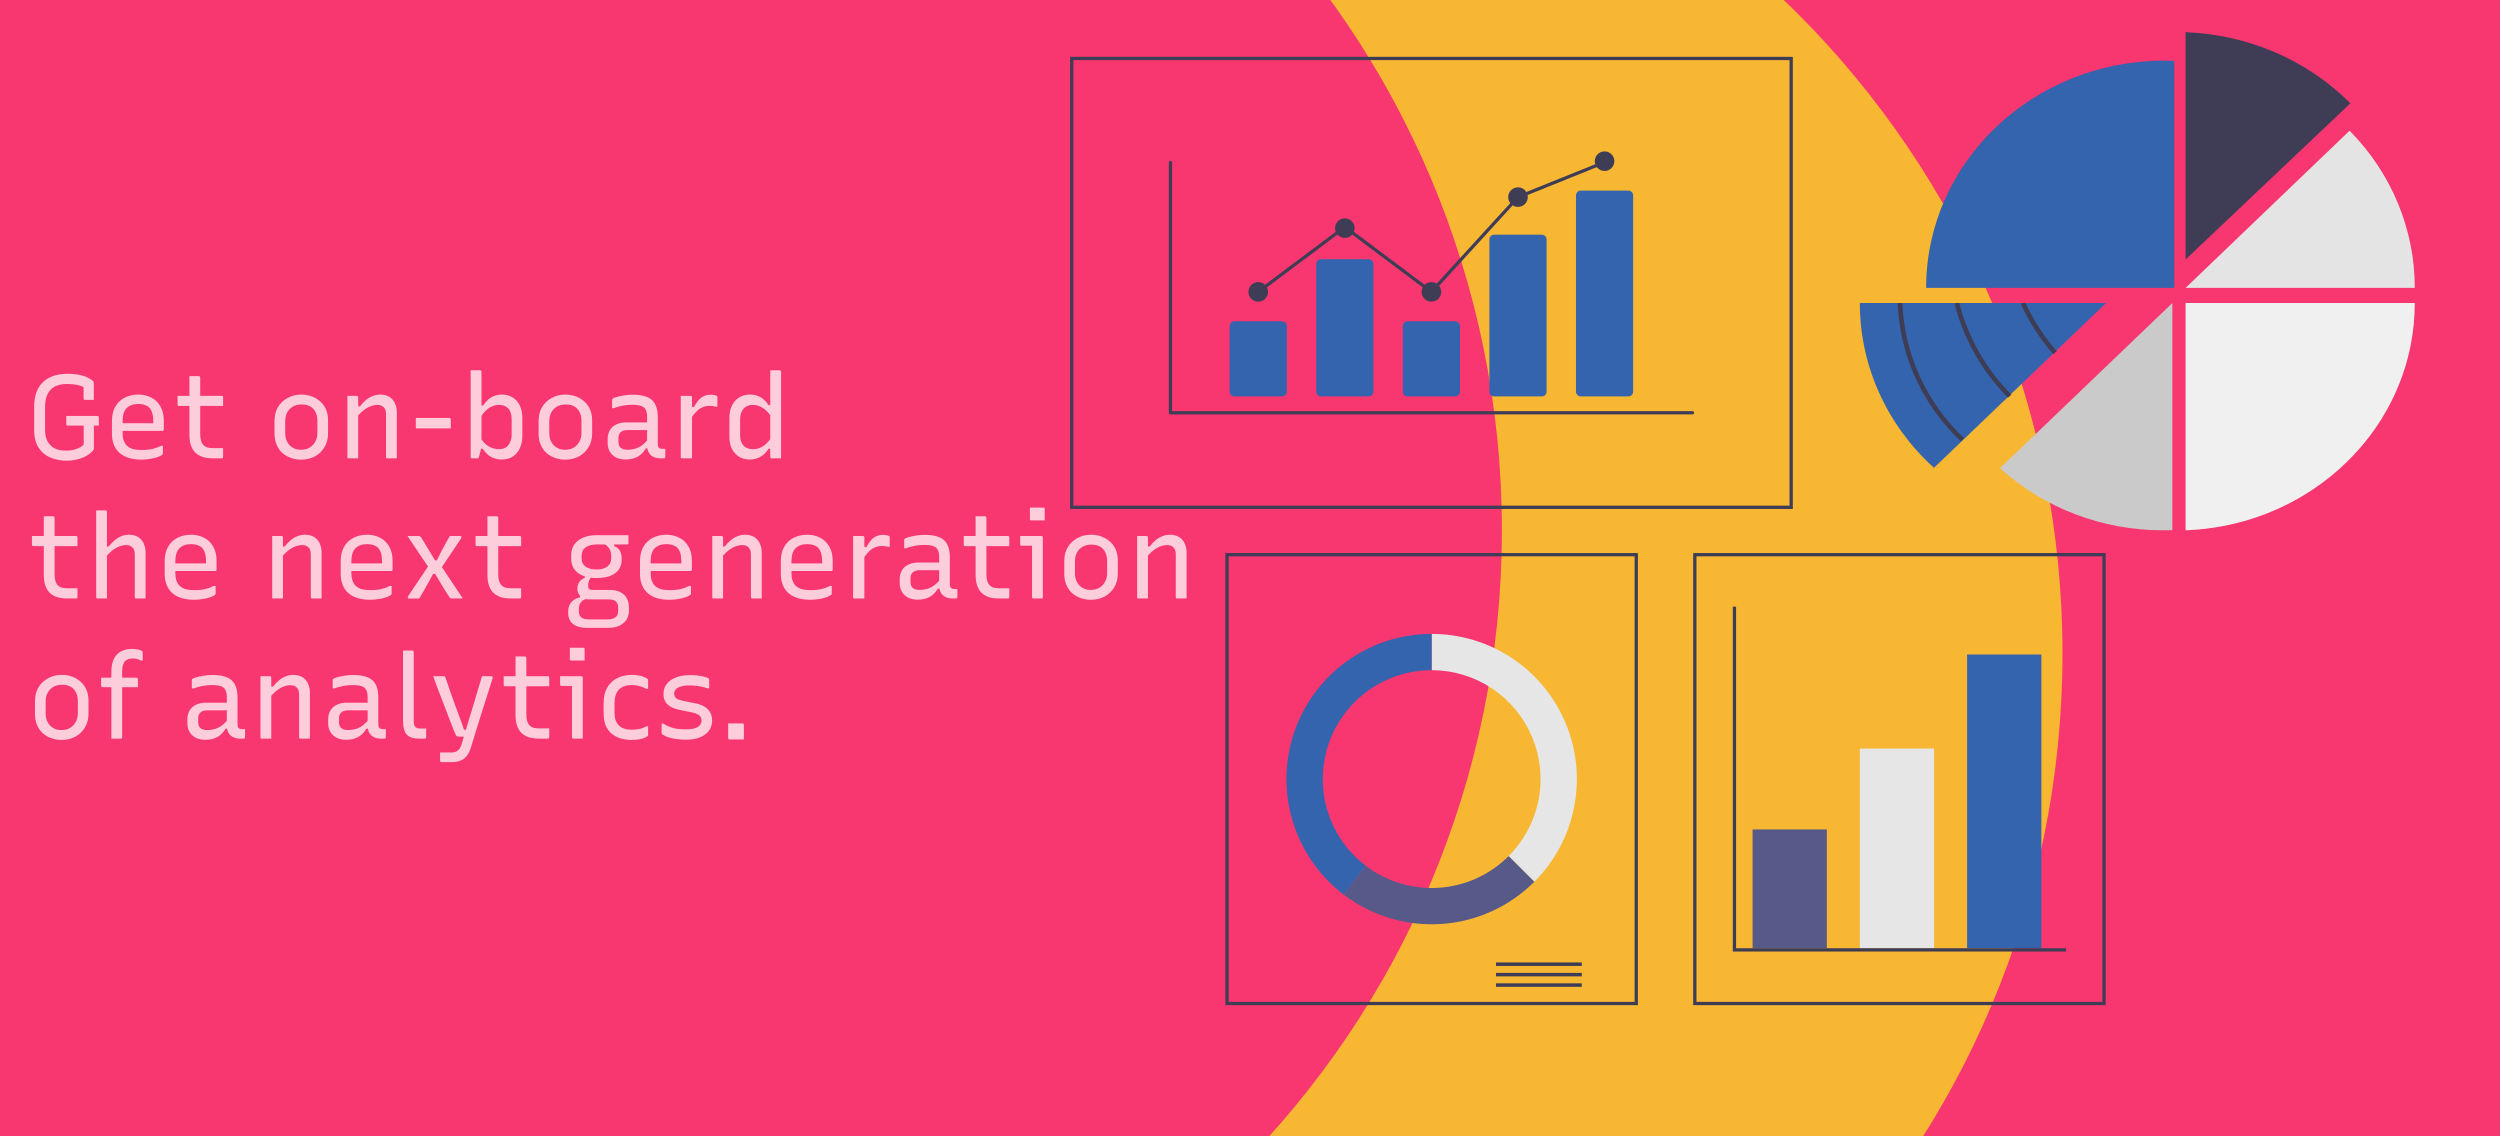 <svg width="1320" height="600" viewBox="0 0 1320 600" fill="none" xmlns="http://www.w3.org/2000/svg">
<g id="banner" clip-path="url(#clip0_103_2)">
<path id="Vector" d="M1320 0H0V600H1320V0Z" fill="#F7B733"/>
<g id="background" filter="url(#filter0_f_103_2)">
<g id="Vector_2" filter="url(#filter1_d_103_2)">
<path d="M819 1050C1082.99 1050 1297 835.992 1297 572C1297 308.008 1082.99 94 819 94C555.008 94 341 308.008 341 572C341 835.992 555.008 1050 819 1050Z" fill="#F83670"/>
</g>
<path id="Vector_3" d="M236 986C499.992 986 714 771.992 714 508C714 244.008 499.992 30 236 30C-27.992 30 -242 244.008 -242 508C-242 771.992 -27.992 986 236 986Z" fill="#F7B733"/>
<path id="Vector_4" d="M1269 1050C1532.99 1050 1747 835.992 1747 572C1747 308.008 1532.99 94 1269 94C1005.01 94 791 308.008 791 572C791 835.992 1005.01 1050 1269 1050Z" fill="#F83670"/>
<path id="Vector_5" d="M1076 661C1339.99 661 1554 446.992 1554 183C1554 -80.992 1339.99 -295 1076 -295C812.008 -295 598 -80.992 598 183C598 446.992 812.008 661 1076 661Z" fill="#F83670"/>
<path id="Vector_6" d="M611 823C874.992 823 1089 608.992 1089 345C1089 81.008 874.992 -133 611 -133C347.008 -133 133 81.008 133 345C133 608.992 347.008 823 611 823Z" fill="#F7B733"/>
<path id="Vector_7" d="M315 758C578.992 758 793 543.992 793 280C793 16.008 578.992 -198 315 -198C51.008 -198 -163 16.008 -163 280C-163 543.992 51.008 758 315 758Z" fill="#F83670"/>
</g>
<g id="bottom-right">
<path id="bottom-right-border" d="M1111.81 530.726H894V292H1111.81V530.726ZM895.742 528.983H1110.07V293.743H895.742V528.983Z" fill="#3F3D56"/>
<path id="bar-3" d="M964.572 437.936H925.365V500.667H964.572V437.936Z" fill="#575A89"/>
<path id="bar-2" d="M1021.2 395.244H981.997V500.667H1021.2V395.244Z" fill="#E6E6E6"/>
<path id="bar-1" d="M1077.84 345.583H1038.63V500.667H1077.84V345.583Z" fill="#3364AD"/>
<path id="Vector_8" d="M1090.9 502.41H914.91V320.316H916.652V500.667H1090.9V502.41Z" fill="#3F3D56"/>
</g>
<g id="bottom-left">
<path id="bottom-left-border" d="M864.815 530.725H647V292H864.815V530.725ZM648.743 528.983H863.072V293.742H648.743V528.983Z" fill="#3F3D56"/>
<path id="Vector_9" d="M835.192 508.178H789.887V510.015H835.192V508.178Z" fill="#3F3D56"/>
<path id="Vector_10" d="M835.192 513.688H789.887V515.525H835.192V513.688Z" fill="#3F3D56"/>
<path id="Vector_11" d="M835.192 519.198H789.887V521.035H835.192V519.198Z" fill="#3F3D56"/>
<path id="pie-3" d="M755.907 334.692V353.859C767.281 353.859 778.398 357.232 787.854 363.55C797.311 369.869 804.681 378.85 809.033 389.357C813.386 399.864 814.524 411.426 812.306 422.581C810.087 433.735 804.61 443.981 796.568 452.023L810.122 465.577C820.845 454.854 828.147 441.193 831.105 426.32C834.063 411.447 832.545 396.031 826.742 382.022C820.939 368.012 811.112 356.038 798.504 347.613C785.895 339.188 771.072 334.692 755.907 334.692Z" fill="#E6E6E6"/>
<path id="pie-2" d="M810.122 465.577L796.568 452.023C786.737 461.856 773.675 467.793 759.802 468.734C745.929 469.674 732.186 465.555 721.117 457.139L709.516 472.404C724.276 483.623 742.602 489.113 761.099 487.857C779.597 486.602 797.012 478.687 810.122 465.577Z" fill="#575A89"/>
<path id="pie-1" d="M698.404 411.362C698.404 403.811 699.892 396.333 702.781 389.357C705.671 382.38 709.907 376.041 715.247 370.701C720.586 365.362 726.925 361.126 733.902 358.236C740.879 355.347 748.356 353.859 755.907 353.859V334.692C739.857 334.691 724.212 339.728 711.176 349.092C698.141 358.456 688.373 371.675 683.249 386.885C678.125 402.095 677.903 418.53 682.616 433.873C687.328 449.216 696.737 462.693 709.516 472.404L721.117 457.139C714.053 451.781 708.327 444.86 704.386 436.917C700.445 428.975 698.398 420.228 698.404 411.362Z" fill="#3364AD"/>
</g>
<g id="top-right">
<path id="pie-6" d="M1241 54.553C1218.31 31.721 1187.07 18.238 1154 17V137L1241 54.553Z" fill="#3F3D56"/>
<path id="pie-5" d="M1240.58 69L1154 152H1275C1275.04 121.128 1262.72 91.418 1240.58 69Z" fill="#E4E4E4"/>
<path id="pie-4" d="M1275 160C1275 167.479 1274.28 174.943 1272.83 182.294C1272.72 182.876 1272.6 183.452 1272.48 184.029C1269.75 196.851 1264.82 209.158 1257.89 220.454C1257.53 221.06 1257.15 221.666 1256.77 222.26V222.266C1249.94 232.973 1241.41 242.599 1231.47 250.797C1230.98 251.207 1230.48 251.611 1229.98 252.009C1208.63 269.138 1181.89 278.988 1154 280V160H1275Z" fill="#F0F0F0"/>
<path id="pie-3_2" d="M1142.04 280C1143.7 280 1145.35 279.959 1147 279.898V160L1056 247.194C1079.23 268.296 1110.03 280.041 1142.04 280Z" fill="#CACACA"/>
<path id="pie-2_2" d="M1142.88 32C1073.36 32 1017 85.726 1017 152H1148V32.107C1146.3 32.042 1144.6 32 1142.88 32Z" fill="#3364AD"/>
<g id="pie-1_2">
<path id="Vector_12" d="M1112 160L1085.71 185.174L1084.85 185.998L1084.83 186.015L1061.91 207.962L1061.04 208.797L1036.27 232.515L1035.4 233.35V233.356L1021.14 247C1008.76 235.823 998.905 222.338 992.174 207.376C985.443 192.414 981.98 176.291 982 160H1112Z" fill="#3364AD"/>
<path id="Vector_13" d="M1035.27 233C1014.9 213.648 1003.01 187.569 1002 160.085L1004.45 160C1005.44 186.886 1017.08 212.398 1037 231.329L1035.27 233Z" fill="#3F3D56"/>
<path id="Vector_14" d="M1062 208.365L1060.19 210C1046.42 196.071 1036.7 178.929 1032 160.281L1033.21 160H1034.49C1039.12 178.126 1048.59 194.786 1061.98 208.341L1062 208.365Z" fill="#3F3D56"/>
<path id="Vector_15" d="M1086 185.471L1085.07 186.218L1085.05 186.236L1084.09 187C1077.11 178.985 1071.35 170.054 1067 160.478L1068.14 160H1069.5C1073.72 169.157 1079.25 177.702 1085.93 185.388C1085.95 185.417 1085.98 185.445 1086 185.471Z" fill="#3F3D56"/>
</g>
</g>
<g id="top-left">
<path id="top-left-border" d="M946.612 268.725H565V30H946.612V268.725ZM566.743 266.983H944.869V31.742H566.743V266.983Z" fill="#3F3D56"/>
<path id="Vector_16" d="M893.615 218.799H617.997C617.768 218.799 617.549 218.708 617.387 218.546C617.225 218.384 617.134 218.165 617.134 217.936V85.832C617.134 85.603 617.225 85.384 617.387 85.222C617.549 85.061 617.768 84.97 617.997 84.97C618.226 84.97 618.445 85.061 618.607 85.222C618.768 85.384 618.859 85.603 618.859 85.832V217.073H893.615C893.729 217.073 893.841 217.095 893.946 217.138C894.051 217.181 894.146 217.245 894.227 217.325C894.307 217.405 894.371 217.5 894.415 217.605C894.458 217.71 894.48 217.823 894.48 217.936C894.48 218.05 894.458 218.162 894.415 218.267C894.371 218.372 894.307 218.467 894.227 218.547C894.146 218.627 894.051 218.691 893.946 218.734C893.841 218.777 893.729 218.799 893.615 218.799V218.799Z" fill="#3F3D56"/>
<path id="Vector_17" d="M676.884 209.31H651.816C651.137 209.31 650.486 209.04 650.006 208.56C649.526 208.08 649.256 207.429 649.255 206.75V172.193C649.256 171.514 649.526 170.863 650.006 170.383C650.486 169.903 651.137 169.633 651.816 169.633H676.884C677.563 169.633 678.214 169.903 678.694 170.383C679.174 170.863 679.444 171.514 679.445 172.193V206.75C679.444 207.429 679.174 208.08 678.694 208.56C678.214 209.04 677.563 209.31 676.884 209.31V209.31Z" fill="#3364AD"/>
<path id="Vector_18" d="M722.6 209.31H697.531C696.853 209.31 696.202 209.04 695.722 208.56C695.242 208.08 694.972 207.429 694.971 206.75V139.416C694.972 138.737 695.242 138.086 695.722 137.606C696.202 137.126 696.853 136.856 697.531 136.855H722.6C723.279 136.856 723.93 137.126 724.41 137.606C724.89 138.086 725.16 138.737 725.161 139.416V206.75C725.16 207.429 724.89 208.08 724.41 208.56C723.93 209.04 723.279 209.31 722.6 209.31V209.31Z" fill="#3364AD"/>
<path id="Vector_19" d="M768.316 209.31H743.247C742.568 209.31 741.917 209.04 741.437 208.56C740.957 208.08 740.687 207.429 740.687 206.75V172.193C740.687 171.514 740.957 170.863 741.437 170.383C741.917 169.903 742.568 169.633 743.247 169.633H768.316C768.994 169.633 769.645 169.903 770.125 170.383C770.605 170.863 770.875 171.514 770.876 172.193V206.75C770.875 207.429 770.605 208.08 770.125 208.56C769.645 209.04 768.994 209.31 768.316 209.31V209.31Z" fill="#3364AD"/>
<path id="Vector_20" d="M814.031 209.31H788.963C788.299 209.325 787.657 209.075 787.177 208.617C786.698 208.159 786.419 207.529 786.402 206.866V126.361C786.419 125.698 786.698 125.068 787.177 124.61C787.657 124.152 788.299 123.903 788.963 123.917H814.031C814.695 123.903 815.337 124.152 815.817 124.61C816.296 125.068 816.575 125.698 816.592 126.361V206.866C816.575 207.529 816.296 208.159 815.817 208.617C815.337 209.075 814.695 209.325 814.031 209.31V209.31Z" fill="#3364AD"/>
<path id="Vector_21" d="M859.747 209.31H834.678C834 209.31 833.349 209.04 832.869 208.56C832.389 208.08 832.119 207.429 832.118 206.75V103.188C832.119 102.509 832.389 101.859 832.869 101.379C833.349 100.899 834 100.629 834.678 100.628H859.747C860.426 100.629 861.077 100.899 861.557 101.379C862.037 101.859 862.307 102.509 862.307 103.188V206.75C862.307 207.429 862.037 208.08 861.557 208.56C861.077 209.04 860.426 209.31 859.747 209.31V209.31Z" fill="#3364AD"/>
<path id="Vector_22" d="M664.35 159.282C667.208 159.282 669.525 156.965 669.525 154.107C669.525 151.248 667.208 148.931 664.35 148.931C661.492 148.931 659.175 151.248 659.175 154.107C659.175 156.965 661.492 159.282 664.35 159.282Z" fill="#3F3D56"/>
<path id="Vector_23" d="M710.066 125.642C712.924 125.642 715.241 123.325 715.241 120.467C715.241 117.609 712.924 115.292 710.066 115.292C707.207 115.292 704.89 117.609 704.89 120.467C704.89 123.325 707.207 125.642 710.066 125.642Z" fill="#3F3D56"/>
<path id="Vector_24" d="M755.781 159.282C758.64 159.282 760.957 156.965 760.957 154.107C760.957 151.248 758.64 148.931 755.781 148.931C752.923 148.931 750.606 151.248 750.606 154.107C750.606 156.965 752.923 159.282 755.781 159.282Z" fill="#3F3D56"/>
<path id="Vector_25" d="M801.497 109.254C804.355 109.254 806.672 106.936 806.672 104.078C806.672 101.22 804.355 98.903 801.497 98.903C798.639 98.903 796.322 101.22 796.322 104.078C796.322 106.936 798.639 109.254 801.497 109.254Z" fill="#3F3D56"/>
<path id="Vector_26" d="M847.213 90.277C850.071 90.277 852.388 87.96 852.388 85.102C852.388 82.244 850.071 79.927 847.213 79.927C844.354 79.927 842.037 82.244 842.037 85.102C842.037 87.96 844.354 90.277 847.213 90.277Z" fill="#3F3D56"/>
<path id="line" d="M755.89 155.266L710.066 120.943L664.867 154.797L663.833 153.416L710.066 118.787L755.672 152.947L800.993 103.352L801.175 103.278L846.89 84.858L847.535 86.459L802.001 104.805L755.89 155.266Z" fill="#3F3D56"/>
</g>
<path id="Get on-board the next generation of analytics." d="M35.018 219.618H51.51C51.634 219.618 51.737 219.659 51.82 219.742C51.944 219.783 52.027 219.866 52.068 219.99C52.151 220.073 52.192 220.176 52.192 220.3V224.702H35.7C35.576 224.702 35.473 224.681 35.39 224.64C35.307 224.599 35.225 224.557 35.142 224.516C35.101 224.433 35.059 224.351 35.018 224.268C35.018 224.185 35.018 224.103 35.018 224.02C35.018 223.235 35.018 222.511 35.018 221.85C35.018 221.147 35.018 220.403 35.018 219.618ZM35.638 197.36C37.415 197.36 39.027 197.463 40.474 197.67C41.921 197.877 43.202 198.166 44.318 198.538C45.434 198.91 46.405 199.344 47.232 199.84C48.059 200.336 48.741 200.832 49.278 201.328C49.361 201.452 49.423 201.597 49.464 201.762C49.505 201.886 49.526 202.031 49.526 202.196C49.526 203.064 49.526 204.015 49.526 205.048C49.526 206.081 49.526 207.115 49.526 208.148C49.526 209.14 49.526 210.132 49.526 211.124C48.741 211.124 47.955 211.124 47.17 211.124C46.385 211.124 45.599 211.124 44.814 211.124C44.607 211.124 44.442 211.062 44.318 210.938C44.194 210.814 44.132 210.649 44.132 210.442C44.132 209.615 44.132 208.789 44.132 207.962C44.132 207.135 44.132 206.288 44.132 205.42C44.132 204.511 44.132 203.56 44.132 202.568L45.682 205.482C44.483 204.449 43.037 203.746 41.342 203.374C39.647 202.961 37.601 202.754 35.204 202.754C33.427 202.754 31.815 203.002 30.368 203.498C28.963 203.953 27.764 204.697 26.772 205.73C25.821 206.722 25.077 207.983 24.54 209.512C24.044 211.041 23.796 212.86 23.796 214.968V226.996C23.796 228.773 24.044 230.365 24.54 231.77C25.077 233.134 25.821 234.291 26.772 235.242C27.599 236.069 28.673 236.73 29.996 237.226C31.36 237.681 33.034 237.908 35.018 237.908C36.837 237.908 38.387 237.701 39.668 237.288C40.991 236.875 42.024 236.42 42.768 235.924C43.553 235.387 44.029 234.973 44.194 234.684C44.194 233.196 44.194 231.811 44.194 230.53C44.194 229.249 44.194 227.967 44.194 226.686C44.194 225.405 44.194 224.041 44.194 222.594H49.898L49.588 223.71C49.588 226.025 49.588 228.195 49.588 230.22C49.588 232.204 49.588 234.374 49.588 236.73C49.588 236.937 49.567 237.102 49.526 237.226C49.485 237.35 49.402 237.515 49.278 237.722C48.451 238.755 47.315 239.706 45.868 240.574C44.463 241.401 42.851 242.041 41.032 242.496C39.213 242.992 37.353 243.24 35.452 243.24C32.559 243.24 30.017 242.847 27.826 242.062C25.635 241.318 23.817 240.243 22.37 238.838C20.923 237.433 19.828 235.738 19.084 233.754C18.381 231.729 18.03 229.476 18.03 226.996V214.658C18.03 211.93 18.402 209.491 19.146 207.342C19.931 205.193 21.047 203.395 22.494 201.948C23.982 200.46 25.821 199.323 28.012 198.538C30.244 197.753 32.786 197.36 35.638 197.36ZM73.11 208.334C75.549 208.334 77.781 208.851 79.806 209.884C81.832 210.876 83.444 212.405 84.642 214.472C85.882 216.497 86.502 219.101 86.502 222.284V226.81C86.502 226.934 86.461 227.058 86.378 227.182C86.337 227.265 86.275 227.347 86.192 227.43C86.11 227.471 85.986 227.492 85.82 227.492H69.762C69.06 227.492 68.357 227.492 67.654 227.492C66.952 227.492 66.27 227.492 65.608 227.492H63.748L62.942 223.462H80.922C80.922 223.255 80.922 223.049 80.922 222.842C80.922 222.635 80.922 222.429 80.922 222.222C80.922 220.61 80.736 219.225 80.364 218.068C80.034 216.869 79.496 215.898 78.752 215.154C78.091 214.534 77.285 214.079 76.334 213.79C75.384 213.459 74.309 213.294 73.11 213.294C70.424 213.294 68.357 214.017 66.91 215.464C65.464 216.869 64.74 219.184 64.74 222.408V228.918C64.74 230.241 64.926 231.439 65.298 232.514C65.67 233.589 66.187 234.477 66.848 235.18C67.675 236.007 68.75 236.627 70.072 237.04C71.436 237.412 73.007 237.598 74.784 237.598C76.355 237.598 77.698 237.515 78.814 237.35C79.972 237.185 81.046 236.937 82.038 236.606C83.03 236.275 84.043 235.862 85.076 235.366H86.006C86.006 236.027 86.006 236.709 86.006 237.412C86.006 238.115 86.006 238.817 86.006 239.52C86.006 239.603 85.986 239.685 85.944 239.768C85.903 239.851 85.841 239.933 85.758 240.016C85.345 240.429 84.58 240.843 83.464 241.256C82.39 241.669 81.067 242 79.496 242.248C77.967 242.537 76.314 242.682 74.536 242.682C72.18 242.682 70.031 242.393 68.088 241.814C66.187 241.235 64.554 240.367 63.19 239.21C61.868 238.053 60.855 236.627 60.152 234.932C59.45 233.196 59.098 231.191 59.098 228.918V222.47C59.098 220.073 59.45 217.985 60.152 216.208C60.896 214.431 61.909 212.963 63.19 211.806C64.472 210.649 65.96 209.781 67.654 209.202C69.349 208.623 71.168 208.334 73.11 208.334ZM93.746 209.016H117.121C117.327 209.016 117.493 209.078 117.617 209.202C117.741 209.326 117.803 209.491 117.803 209.698C117.803 210.235 117.803 210.752 117.803 211.248C117.803 211.744 117.803 212.24 117.803 212.736C117.803 213.232 117.803 213.769 117.803 214.348H94.428C94.346 214.348 94.263 214.327 94.18 214.286C94.098 214.245 94.015 214.203 93.933 214.162C93.891 214.079 93.85 213.997 93.808 213.914C93.767 213.831 93.746 213.749 93.746 213.666C93.746 213.087 93.746 212.55 93.746 212.054C93.746 211.558 93.746 211.062 93.746 210.566C93.746 210.07 93.746 209.553 93.746 209.016ZM117.803 236.606C117.803 237.391 117.803 238.177 117.803 238.962C117.803 239.747 117.803 240.533 117.803 241.318C117.803 241.525 117.741 241.69 117.617 241.814C117.534 241.938 117.369 242 117.121 242C116.749 242 116.356 242 115.943 242C115.571 242 115.178 242 114.765 242C114.393 242 114 242 113.587 242C113.215 242 112.843 242 112.471 242C110.445 242 108.668 241.773 107.139 241.318C105.609 240.822 104.307 240.078 103.233 239.086C102.158 238.053 101.352 236.751 100.815 235.18C100.277 233.609 100.009 231.708 100.009 229.476C100.009 227.451 100.009 225.425 100.009 223.4C100.009 221.375 100.009 219.349 100.009 217.324C100.009 215.299 100.009 213.273 100.009 211.248C100.009 209.181 100.009 207.135 100.009 205.11C100.009 203.994 100.009 202.899 100.009 201.824C100.009 200.749 100.009 199.675 100.009 198.6C100.877 198.6 101.724 198.6 102.551 198.6C103.377 198.6 104.204 198.6 105.031 198.6C105.155 198.6 105.258 198.641 105.341 198.724C105.465 198.765 105.547 198.848 105.589 198.972C105.671 199.055 105.713 199.158 105.713 199.282C105.713 201.762 105.713 204.242 105.713 206.722C105.713 209.161 105.713 211.62 105.713 214.1C105.713 216.58 105.713 219.06 105.713 221.54C105.713 224.02 105.713 226.5 105.713 228.98C105.713 230.468 105.857 231.708 106.147 232.7C106.436 233.692 106.891 234.498 107.511 235.118C108.089 235.655 108.792 236.048 109.619 236.296C110.487 236.503 111.52 236.606 112.719 236.606C113.215 236.606 113.69 236.606 114.145 236.606C114.641 236.606 115.116 236.606 115.571 236.606C116.025 236.606 116.501 236.606 116.997 236.606H117.803ZM159.082 208.334C161.19 208.334 163.112 208.685 164.848 209.388C166.584 210.049 168.072 210.979 169.312 212.178C170.594 213.377 171.565 214.803 172.226 216.456C172.888 218.109 173.218 219.928 173.218 221.912V228.794C173.218 231.522 172.598 233.94 171.358 236.048C170.16 238.115 168.486 239.747 166.336 240.946C164.187 242.103 161.769 242.682 159.082 242.682C156.974 242.682 155.052 242.351 153.316 241.69C151.58 241.029 150.072 240.099 148.79 238.9C147.55 237.66 146.6 236.213 145.938 234.56C145.277 232.907 144.946 231.088 144.946 229.104V222.222C144.946 219.453 145.546 217.035 146.744 214.968C147.984 212.901 149.679 211.289 151.828 210.132C153.978 208.933 156.396 208.334 159.082 208.334ZM159.392 213.542C157.491 213.542 155.879 213.935 154.556 214.72C153.275 215.505 152.283 216.559 151.58 217.882C150.919 219.205 150.588 220.713 150.588 222.408V228.67C150.588 230.034 150.795 231.274 151.208 232.39C151.663 233.465 152.262 234.395 153.006 235.18C153.709 235.883 154.536 236.441 155.486 236.854C156.478 237.267 157.574 237.474 158.772 237.474C160.674 237.474 162.265 237.081 163.546 236.296C164.869 235.469 165.861 234.395 166.522 233.072C167.225 231.749 167.576 230.261 167.576 228.608V222.346C167.576 220.899 167.37 219.618 166.956 218.502C166.584 217.386 166.006 216.456 165.22 215.712C164.559 215.009 163.732 214.472 162.74 214.1C161.748 213.728 160.632 213.542 159.392 213.542ZM209.526 242C208.617 242 207.77 242 206.984 242C206.24 242 205.414 242 204.504 242C204.38 242 204.256 241.979 204.132 241.938C204.05 241.855 203.967 241.773 203.884 241.69C203.843 241.607 203.822 241.483 203.822 241.318C203.822 238.797 203.822 236.296 203.822 233.816C203.822 231.295 203.822 228.794 203.822 226.314C203.822 223.793 203.822 221.271 203.822 218.75C203.822 217.055 203.409 215.815 202.582 215.03C201.797 214.203 200.66 213.79 199.172 213.79C198.304 213.79 197.416 213.935 196.506 214.224C195.597 214.472 194.688 214.865 193.778 215.402C192.869 215.939 191.939 216.621 190.988 217.448C190.079 218.275 189.149 219.267 188.198 220.424V214.534H190.058C191.009 213.294 192.022 212.219 193.096 211.31C194.212 210.359 195.411 209.636 196.692 209.14C197.974 208.603 199.338 208.334 200.784 208.334C202.19 208.334 203.43 208.561 204.504 209.016C205.62 209.471 206.53 210.111 207.232 210.938C207.976 211.765 208.534 212.757 208.906 213.914C209.32 215.03 209.526 216.27 209.526 217.634C209.526 219.618 209.526 221.602 209.526 223.586C209.526 225.57 209.526 227.575 209.526 229.6C209.526 231.584 209.526 233.589 209.526 235.614C209.526 236.689 209.526 237.763 209.526 238.838C209.526 239.871 209.526 240.925 209.526 242ZM189.128 242C188.55 242 187.992 242 187.454 242C186.917 242 186.38 242 185.842 242C185.305 242 184.726 242 184.106 242C183.982 242 183.879 242 183.796 242C183.714 241.959 183.631 241.917 183.548 241.876C183.507 241.793 183.466 241.711 183.424 241.628C183.424 241.545 183.424 241.442 183.424 241.318C183.424 239.127 183.424 236.937 183.424 234.746C183.424 232.555 183.424 230.385 183.424 228.236C183.424 226.087 183.424 223.917 183.424 221.726C183.424 219.535 183.424 217.345 183.424 215.154C183.424 213.831 183.424 212.653 183.424 211.62C183.424 210.545 183.424 209.677 183.424 209.016C184.086 209.016 184.685 209.016 185.222 209.016C185.801 209.016 186.338 209.016 186.834 209.016C187.372 209.016 187.909 209.016 188.446 209.016C188.612 209.016 188.736 209.057 188.818 209.14C188.901 209.181 188.963 209.243 189.004 209.326C189.087 209.409 189.128 209.533 189.128 209.698C189.128 213.253 189.128 216.828 189.128 220.424C189.128 224.02 189.128 227.616 189.128 231.212C189.128 234.808 189.128 238.404 189.128 242ZM219.546 220.672H237.34C237.505 220.672 237.629 220.713 237.712 220.796C237.795 220.837 237.857 220.899 237.898 220.982C237.981 221.065 238.022 221.189 238.022 221.354C238.022 222.181 238.022 222.987 238.022 223.772C238.022 224.516 238.022 225.322 238.022 226.19H220.228C220.104 226.19 220.001 226.19 219.918 226.19C219.835 226.149 219.753 226.107 219.67 226.066C219.629 225.983 219.587 225.901 219.546 225.818C219.546 225.735 219.546 225.632 219.546 225.508C219.546 224.64 219.546 223.834 219.546 223.09C219.546 222.305 219.546 221.499 219.546 220.672ZM252.666 242C252.335 242 251.963 242 251.55 242C251.137 242 250.723 242 250.31 242C249.897 242 249.525 242 249.194 242C249.07 242 248.946 241.979 248.822 241.938C248.739 241.855 248.657 241.773 248.574 241.69C248.533 241.607 248.512 241.483 248.512 241.318C248.512 238.094 248.512 234.891 248.512 231.708C248.512 228.525 248.512 225.343 248.512 222.16C248.512 218.936 248.512 215.733 248.512 212.55C248.512 209.367 248.512 206.164 248.512 202.94C248.512 201.7 248.512 200.46 248.512 199.22C248.512 197.939 248.512 196.699 248.512 195.5C248.967 195.5 249.401 195.5 249.814 195.5C250.227 195.5 250.641 195.5 251.054 195.5C251.467 195.5 251.881 195.5 252.294 195.5C252.707 195.5 253.121 195.5 253.534 195.5C253.699 195.5 253.823 195.541 253.906 195.624C253.989 195.665 254.051 195.727 254.092 195.81C254.175 195.893 254.216 196.017 254.216 196.182C254.216 199.53 254.216 202.878 254.216 206.226C254.216 209.533 254.216 212.86 254.216 216.208C254.216 219.515 254.216 222.842 254.216 226.19C254.216 229.497 254.216 232.824 254.216 236.172C254.216 236.172 254.154 236.379 254.03 236.792C253.947 237.205 253.823 237.701 253.658 238.28C253.534 238.817 253.389 239.396 253.224 240.016C253.1 240.595 252.976 241.07 252.852 241.442C252.728 241.814 252.666 242 252.666 242ZM252.79 236.916L253.286 230.592C254.774 233.031 256.386 234.746 258.122 235.738C259.858 236.689 261.615 237.164 263.392 237.164C264.797 237.164 265.996 236.875 266.988 236.296C267.98 235.676 268.745 234.767 269.282 233.568C269.861 232.369 270.15 230.943 270.15 229.29V221.354C270.15 220.031 269.985 218.895 269.654 217.944C269.323 216.952 268.848 216.146 268.228 215.526C267.649 214.947 266.947 214.513 266.12 214.224C265.335 213.935 264.425 213.79 263.392 213.79C262.193 213.79 261.015 214.038 259.858 214.534C258.701 215.03 257.585 215.795 256.51 216.828C255.435 217.861 254.402 219.184 253.41 220.796V214.1H255.084C255.869 212.901 256.758 211.868 257.75 211C258.742 210.132 259.837 209.471 261.036 209.016C262.276 208.561 263.599 208.334 265.004 208.334C266.616 208.334 268.083 208.623 269.406 209.202C270.729 209.739 271.865 210.545 272.816 211.62C273.767 212.653 274.49 213.914 274.986 215.402C275.523 216.89 275.792 218.585 275.792 220.486V230.158C275.792 232.101 275.523 233.837 274.986 235.366C274.49 236.895 273.746 238.218 272.754 239.334C271.803 240.409 270.667 241.235 269.344 241.814C268.021 242.351 266.533 242.62 264.88 242.62C263.475 242.62 262.173 242.413 260.974 242C259.775 241.587 258.659 240.967 257.626 240.14C256.634 239.272 255.704 238.197 254.836 236.916H252.79ZM298.522 208.334C300.63 208.334 302.552 208.685 304.288 209.388C306.024 210.049 307.512 210.979 308.752 212.178C310.033 213.377 311.005 214.803 311.666 216.456C312.327 218.109 312.658 219.928 312.658 221.912V228.794C312.658 231.522 312.038 233.94 310.798 236.048C309.599 238.115 307.925 239.747 305.776 240.946C303.627 242.103 301.209 242.682 298.522 242.682C296.414 242.682 294.492 242.351 292.756 241.69C291.02 241.029 289.511 240.099 288.23 238.9C286.99 237.66 286.039 236.213 285.378 234.56C284.717 232.907 284.386 231.088 284.386 229.104V222.222C284.386 219.453 284.985 217.035 286.184 214.968C287.424 212.901 289.119 211.289 291.268 210.132C293.417 208.933 295.835 208.334 298.522 208.334ZM298.832 213.542C296.931 213.542 295.319 213.935 293.996 214.72C292.715 215.505 291.723 216.559 291.02 217.882C290.359 219.205 290.028 220.713 290.028 222.408V228.67C290.028 230.034 290.235 231.274 290.648 232.39C291.103 233.465 291.702 234.395 292.446 235.18C293.149 235.883 293.975 236.441 294.926 236.854C295.918 237.267 297.013 237.474 298.212 237.474C300.113 237.474 301.705 237.081 302.986 236.296C304.309 235.469 305.301 234.395 305.962 233.072C306.665 231.749 307.016 230.261 307.016 228.608V222.346C307.016 220.899 306.809 219.618 306.396 218.502C306.024 217.386 305.445 216.456 304.66 215.712C303.999 215.009 303.172 214.472 302.18 214.1C301.188 213.728 300.072 213.542 298.832 213.542ZM347.306 220.238C347.306 221.395 347.306 222.553 347.306 223.71C347.306 224.867 347.306 226.045 347.306 227.244C347.306 228.401 347.306 229.559 347.306 230.716C347.306 231.873 347.306 233.031 347.306 234.188C347.306 234.725 347.348 235.18 347.43 235.552C347.554 235.924 347.72 236.213 347.926 236.42C348.133 236.627 348.381 236.771 348.67 236.854C348.96 236.937 349.311 236.978 349.724 236.978C349.807 236.978 349.89 236.978 349.972 236.978C350.096 236.978 350.22 236.978 350.344 236.978H351.274C351.274 237.722 351.274 238.445 351.274 239.148C351.274 239.851 351.274 240.574 351.274 241.318C351.274 241.566 351.212 241.752 351.088 241.876C350.964 241.959 350.799 242 350.592 242C350.386 242 350.055 242 349.6 242C349.187 242 348.794 242 348.422 242C347.472 242 346.583 241.855 345.756 241.566C344.93 241.277 344.206 240.843 343.586 240.264C342.966 239.685 342.491 238.983 342.16 238.156C341.83 237.288 341.664 236.275 341.664 235.118C341.664 233.671 341.664 232.183 341.664 230.654C341.664 229.083 341.664 227.575 341.664 226.128C341.664 225.467 341.664 224.805 341.664 224.144C341.664 223.483 341.664 222.821 341.664 222.16C341.664 221.499 341.664 220.837 341.664 220.176C341.664 218.523 341.416 217.241 340.92 216.332C340.466 215.381 339.68 214.72 338.564 214.348C337.448 213.935 335.94 213.728 334.038 213.728C332.84 213.728 331.682 213.79 330.566 213.914C329.45 214.038 328.355 214.245 327.28 214.534C326.247 214.782 325.193 215.113 324.118 215.526H323.188C323.188 214.782 323.188 214.038 323.188 213.294C323.188 212.55 323.188 211.806 323.188 211.062C323.188 210.938 323.209 210.835 323.25 210.752C323.292 210.669 323.333 210.607 323.374 210.566C323.581 210.318 324.201 210.029 325.234 209.698C326.309 209.367 327.611 209.078 329.14 208.83C330.711 208.541 332.344 208.396 334.038 208.396C336.353 208.396 338.337 208.623 339.99 209.078C341.685 209.491 343.07 210.173 344.144 211.124C345.219 212.075 346.004 213.294 346.5 214.782C347.038 216.27 347.306 218.089 347.306 220.238ZM326.536 233.196C326.536 234.601 326.929 235.676 327.714 236.42C328.541 237.123 329.76 237.474 331.372 237.474C332.778 237.474 334.1 237.288 335.34 236.916C336.622 236.544 337.862 235.924 339.06 235.056C340.259 234.147 341.499 232.907 342.78 231.336V236.73H340.982C340.28 238.011 339.412 239.086 338.378 239.954C337.386 240.822 336.208 241.483 334.844 241.938C333.48 242.393 331.972 242.62 330.318 242.62C328.376 242.62 326.702 242.269 325.296 241.566C323.891 240.822 322.796 239.809 322.01 238.528C321.225 237.205 320.832 235.635 320.832 233.816V231.832C320.832 230.468 321.06 229.249 321.514 228.174C321.969 227.058 322.61 226.128 323.436 225.384C324.304 224.64 325.338 224.061 326.536 223.648C327.735 223.235 329.078 223.028 330.566 223.028C332.013 223.028 333.398 223.028 334.72 223.028C336.084 223.028 337.428 223.028 338.75 223.028C340.073 223.028 341.416 223.028 342.78 223.028C343.152 223.028 343.4 223.255 343.524 223.71C343.69 224.123 343.793 224.64 343.834 225.26C343.876 225.88 343.896 226.479 343.896 227.058C342.367 227.058 340.941 227.058 339.618 227.058C338.337 227.058 337.035 227.058 335.712 227.058C334.39 227.058 332.943 227.058 331.372 227.058C330.504 227.058 329.76 227.161 329.14 227.368C328.562 227.533 328.066 227.843 327.652 228.298C327.28 228.629 326.991 229.063 326.784 229.6C326.619 230.096 326.536 230.675 326.536 231.336V233.196ZM364.394 214.844H366.44C367.267 213.315 368.114 212.075 368.982 211.124C369.85 210.173 370.801 209.491 371.834 209.078C372.867 208.623 374.004 208.396 375.244 208.396C375.988 208.396 376.608 208.458 377.104 208.582C377.6 208.665 377.993 208.789 378.282 208.954C378.489 209.037 378.613 209.161 378.654 209.326C378.737 209.45 378.778 209.636 378.778 209.884C378.778 210.256 378.778 210.649 378.778 211.062C378.778 211.475 378.778 211.889 378.778 212.302C378.778 212.674 378.778 213.067 378.778 213.48C378.778 213.893 378.778 214.307 378.778 214.72H377.848C377.393 214.596 376.918 214.493 376.422 214.41C375.926 214.327 375.327 214.286 374.624 214.286C373.301 214.286 372.082 214.534 370.966 215.03C369.85 215.485 368.755 216.249 367.68 217.324C366.647 218.357 365.551 219.742 364.394 221.478V214.844ZM365.386 242C364.807 242 364.229 242 363.65 242C363.071 242 362.493 242 361.914 242C361.335 242 360.736 242 360.116 242C359.992 242 359.889 242 359.806 242C359.723 241.959 359.641 241.917 359.558 241.876C359.517 241.793 359.475 241.711 359.434 241.628C359.434 241.545 359.434 241.442 359.434 241.318C359.434 240.45 359.434 239.272 359.434 237.784C359.434 236.296 359.434 234.622 359.434 232.762C359.434 230.861 359.434 228.897 359.434 226.872C359.434 224.805 359.434 222.78 359.434 220.796C359.434 218.771 359.434 216.89 359.434 215.154C359.434 213.831 359.434 212.653 359.434 211.62C359.434 210.545 359.434 209.677 359.434 209.016C360.095 209.016 360.715 209.016 361.294 209.016C361.914 209.016 362.493 209.016 363.03 209.016C363.609 209.016 364.167 209.016 364.704 209.016C364.869 209.016 364.993 209.057 365.076 209.14C365.159 209.181 365.221 209.243 365.262 209.326C365.345 209.409 365.386 209.533 365.386 209.698C365.386 210.773 365.386 212.219 365.386 214.038C365.386 215.857 365.386 217.923 365.386 220.238C365.386 222.553 365.386 224.991 365.386 227.554C365.386 230.075 365.386 232.576 365.386 235.056C365.386 237.536 365.386 239.851 365.386 242ZM396.041 208.334C397.529 208.334 398.851 208.561 400.009 209.016C401.166 209.429 402.22 210.049 403.171 210.876C404.163 211.703 405.031 212.715 405.775 213.914H407.635V220.672C406.147 218.275 404.555 216.539 402.861 215.464C401.166 214.348 399.389 213.79 397.529 213.79C396.165 213.79 394.966 214.1 393.933 214.72C392.941 215.299 392.155 216.187 391.577 217.386C391.039 218.543 390.771 219.99 390.771 221.726V229.6C390.771 230.923 390.936 232.08 391.267 233.072C391.639 234.023 392.114 234.808 392.693 235.428C393.271 236.007 393.974 236.441 394.801 236.73C395.627 237.019 396.537 237.164 397.529 237.164C398.727 237.164 399.905 236.957 401.063 236.544C402.22 236.089 403.357 235.366 404.473 234.374C405.589 233.382 406.643 232.08 407.635 230.468V236.978H405.775C405.031 238.177 404.163 239.189 403.171 240.016C402.179 240.843 401.063 241.483 399.823 241.938C398.624 242.393 397.322 242.62 395.917 242.62C394.346 242.62 392.879 242.351 391.515 241.814C390.192 241.235 389.055 240.429 388.105 239.396C387.154 238.363 386.41 237.102 385.873 235.614C385.377 234.126 385.129 232.431 385.129 230.53V220.796C385.129 218.853 385.377 217.117 385.873 215.588C386.41 214.059 387.154 212.757 388.105 211.682C389.097 210.607 390.254 209.781 391.577 209.202C392.941 208.623 394.429 208.334 396.041 208.334ZM411.727 195.5C411.892 195.5 412.016 195.541 412.099 195.624C412.181 195.665 412.243 195.727 412.285 195.81C412.367 195.893 412.409 196.017 412.409 196.182C412.409 199.365 412.409 202.609 412.409 205.916C412.409 209.223 412.409 212.509 412.409 215.774C412.409 219.039 412.409 222.263 412.409 225.446C412.409 228.587 412.409 231.625 412.409 234.56C412.409 235.965 412.409 237.309 412.409 238.59C412.409 239.83 412.409 240.967 412.409 242C411.995 242 411.561 242 411.107 242C410.693 242 410.28 242 409.867 242C409.453 242 409.04 242 408.627 242C408.213 242 407.8 242 407.387 242C407.263 242 407.139 241.979 407.015 241.938C406.932 241.855 406.849 241.773 406.767 241.69C406.725 241.607 406.705 241.483 406.705 241.318C406.705 238.011 406.705 234.705 406.705 231.398C406.705 228.091 406.705 224.805 406.705 221.54C406.705 218.233 406.705 214.927 406.705 211.62C406.705 208.313 406.705 205.007 406.705 201.7C406.705 200.708 406.705 199.695 406.705 198.662C406.705 197.629 406.705 196.575 406.705 195.5C407.118 195.5 407.531 195.5 407.945 195.5C408.358 195.5 408.771 195.5 409.185 195.5C409.598 195.5 410.011 195.5 410.425 195.5C410.879 195.5 411.313 195.5 411.727 195.5ZM16.852 283.016H40.226C40.433 283.016 40.598 283.078 40.722 283.202C40.846 283.326 40.908 283.491 40.908 283.698C40.908 284.235 40.908 284.752 40.908 285.248C40.908 285.744 40.908 286.24 40.908 286.736C40.908 287.232 40.908 287.769 40.908 288.348H17.534C17.451 288.348 17.369 288.327 17.286 288.286C17.203 288.245 17.121 288.203 17.038 288.162C16.997 288.079 16.955 287.997 16.914 287.914C16.873 287.831 16.852 287.749 16.852 287.666C16.852 287.087 16.852 286.55 16.852 286.054C16.852 285.558 16.852 285.062 16.852 284.566C16.852 284.07 16.852 283.553 16.852 283.016ZM40.908 310.606C40.908 311.391 40.908 312.177 40.908 312.962C40.908 313.747 40.908 314.533 40.908 315.318C40.908 315.525 40.846 315.69 40.722 315.814C40.639 315.938 40.474 316 40.226 316C39.854 316 39.461 316 39.048 316C38.676 316 38.283 316 37.87 316C37.498 316 37.105 316 36.692 316C36.32 316 35.948 316 35.576 316C33.551 316 31.773 315.773 30.244 315.318C28.715 314.822 27.413 314.078 26.338 313.086C25.263 312.053 24.457 310.751 23.92 309.18C23.383 307.609 23.114 305.708 23.114 303.476C23.114 301.451 23.114 299.425 23.114 297.4C23.114 295.375 23.114 293.349 23.114 291.324C23.114 289.299 23.114 287.273 23.114 285.248C23.114 283.181 23.114 281.135 23.114 279.11C23.114 277.994 23.114 276.899 23.114 275.824C23.114 274.749 23.114 273.675 23.114 272.6C23.982 272.6 24.829 272.6 25.656 272.6C26.483 272.6 27.309 272.6 28.136 272.6C28.26 272.6 28.363 272.641 28.446 272.724C28.57 272.765 28.653 272.848 28.694 272.972C28.777 273.055 28.818 273.158 28.818 273.282C28.818 275.762 28.818 278.242 28.818 280.722C28.818 283.161 28.818 285.62 28.818 288.1C28.818 290.58 28.818 293.06 28.818 295.54C28.818 298.02 28.818 300.5 28.818 302.98C28.818 304.468 28.963 305.708 29.252 306.7C29.541 307.692 29.996 308.498 30.616 309.118C31.195 309.655 31.897 310.048 32.724 310.296C33.592 310.503 34.625 310.606 35.824 310.606C36.32 310.606 36.795 310.606 37.25 310.606C37.746 310.606 38.221 310.606 38.676 310.606C39.131 310.606 39.606 310.606 40.102 310.606H40.908ZM51.448 316C51.324 316 51.2 315.979 51.076 315.938C50.993 315.855 50.911 315.773 50.828 315.69C50.787 315.607 50.766 315.483 50.766 315.318C50.766 312.011 50.766 308.725 50.766 305.46C50.766 302.153 50.766 298.847 50.766 295.54C50.766 292.192 50.766 288.865 50.766 285.558C50.766 282.251 50.766 278.945 50.766 275.638C50.766 274.315 50.766 273.137 50.766 272.104C50.766 271.029 50.766 270.161 50.766 269.5C51.427 269.5 52.027 269.5 52.564 269.5C53.143 269.5 53.68 269.5 54.176 269.5C54.713 269.5 55.251 269.5 55.788 269.5C55.953 269.5 56.077 269.541 56.16 269.624C56.243 269.665 56.305 269.727 56.346 269.81C56.429 269.893 56.47 270.017 56.47 270.182C56.47 273.985 56.47 277.808 56.47 281.652C56.47 285.455 56.47 289.278 56.47 293.122C56.47 296.925 56.47 300.748 56.47 304.592C56.47 308.395 56.47 312.197 56.47 316C55.891 316 55.333 316 54.796 316C54.259 316 53.721 316 53.184 316C52.647 316 52.068 316 51.448 316ZM55.54 294.424V288.534H57.4C58.144 287.625 58.909 286.798 59.694 286.054C60.479 285.269 61.306 284.607 62.174 284.07C63.083 283.491 64.034 283.057 65.026 282.768C66.018 282.479 67.051 282.334 68.126 282.334C69.531 282.334 70.771 282.561 71.846 283.016C72.962 283.471 73.871 284.111 74.574 284.938C75.318 285.765 75.876 286.757 76.248 287.914C76.661 289.03 76.868 290.27 76.868 291.634C76.868 293.618 76.868 295.602 76.868 297.586C76.868 299.57 76.868 301.575 76.868 303.6C76.868 305.584 76.868 307.589 76.868 309.614C76.868 310.689 76.868 311.763 76.868 312.838C76.868 313.871 76.868 314.925 76.868 316C75.959 316 75.111 316 74.326 316C73.582 316 72.755 316 71.846 316C71.722 316 71.598 315.979 71.474 315.938C71.391 315.855 71.309 315.773 71.226 315.69C71.185 315.607 71.164 315.483 71.164 315.318C71.164 312.797 71.164 310.296 71.164 307.816C71.164 305.295 71.164 302.794 71.164 300.314C71.164 297.793 71.164 295.271 71.164 292.75C71.164 291.055 70.751 289.815 69.924 289.03C69.139 288.203 68.002 287.79 66.514 287.79C65.646 287.79 64.757 287.935 63.848 288.224C62.939 288.472 62.029 288.865 61.12 289.402C60.211 289.939 59.281 290.621 58.33 291.448C57.421 292.275 56.491 293.267 55.54 294.424ZM100.962 282.334C103.4 282.334 105.632 282.851 107.658 283.884C109.683 284.876 111.295 286.405 112.494 288.472C113.734 290.497 114.354 293.101 114.354 296.284V300.81C114.354 300.934 114.312 301.058 114.23 301.182C114.188 301.265 114.126 301.347 114.044 301.43C113.961 301.471 113.837 301.492 113.672 301.492H97.614C96.911 301.492 96.208 301.492 95.506 301.492C94.803 301.492 94.121 301.492 93.46 301.492H91.6L90.794 297.462H108.774C108.774 297.255 108.774 297.049 108.774 296.842C108.774 296.635 108.774 296.429 108.774 296.222C108.774 294.61 108.588 293.225 108.216 292.068C107.885 290.869 107.348 289.898 106.604 289.154C105.942 288.534 105.136 288.079 104.186 287.79C103.235 287.459 102.16 287.294 100.962 287.294C98.275 287.294 96.208 288.017 94.762 289.464C93.315 290.869 92.592 293.184 92.592 296.408V302.918C92.592 304.241 92.778 305.439 93.15 306.514C93.522 307.589 94.038 308.477 94.7 309.18C95.526 310.007 96.601 310.627 97.924 311.04C99.288 311.412 100.858 311.598 102.636 311.598C104.206 311.598 105.55 311.515 106.666 311.35C107.823 311.185 108.898 310.937 109.89 310.606C110.882 310.275 111.894 309.862 112.928 309.366H113.858C113.858 310.027 113.858 310.709 113.858 311.412C113.858 312.115 113.858 312.817 113.858 313.52C113.858 313.603 113.837 313.685 113.796 313.768C113.754 313.851 113.692 313.933 113.61 314.016C113.196 314.429 112.432 314.843 111.316 315.256C110.241 315.669 108.918 316 107.348 316.248C105.818 316.537 104.165 316.682 102.388 316.682C100.032 316.682 97.882 316.393 95.94 315.814C94.038 315.235 92.406 314.367 91.042 313.21C89.719 312.053 88.706 310.627 88.004 308.932C87.301 307.196 86.95 305.191 86.95 302.918V296.47C86.95 294.073 87.301 291.985 88.004 290.208C88.748 288.431 89.76 286.963 91.042 285.806C92.323 284.649 93.811 283.781 95.506 283.202C97.2 282.623 99.019 282.334 100.962 282.334ZM169.807 316C168.898 316 168.051 316 167.265 316C166.521 316 165.695 316 164.785 316C164.661 316 164.537 315.979 164.413 315.938C164.331 315.855 164.248 315.773 164.165 315.69C164.124 315.607 164.103 315.483 164.103 315.318C164.103 312.797 164.103 310.296 164.103 307.816C164.103 305.295 164.103 302.794 164.103 300.314C164.103 297.793 164.103 295.271 164.103 292.75C164.103 291.055 163.69 289.815 162.863 289.03C162.078 288.203 160.941 287.79 159.453 287.79C158.585 287.79 157.697 287.935 156.787 288.224C155.878 288.472 154.969 288.865 154.059 289.402C153.15 289.939 152.22 290.621 151.269 291.448C150.36 292.275 149.43 293.267 148.479 294.424V288.534H150.339C151.29 287.294 152.303 286.219 153.377 285.31C154.493 284.359 155.692 283.636 156.973 283.14C158.255 282.603 159.619 282.334 161.065 282.334C162.471 282.334 163.711 282.561 164.785 283.016C165.901 283.471 166.811 284.111 167.513 284.938C168.257 285.765 168.815 286.757 169.187 287.914C169.601 289.03 169.807 290.27 169.807 291.634C169.807 293.618 169.807 295.602 169.807 297.586C169.807 299.57 169.807 301.575 169.807 303.6C169.807 305.584 169.807 307.589 169.807 309.614C169.807 310.689 169.807 311.763 169.807 312.838C169.807 313.871 169.807 314.925 169.807 316ZM149.409 316C148.831 316 148.273 316 147.735 316C147.198 316 146.661 316 146.123 316C145.586 316 145.007 316 144.387 316C144.263 316 144.16 316 144.077 316C143.995 315.959 143.912 315.917 143.829 315.876C143.788 315.793 143.747 315.711 143.705 315.628C143.705 315.545 143.705 315.442 143.705 315.318C143.705 313.127 143.705 310.937 143.705 308.746C143.705 306.555 143.705 304.385 143.705 302.236C143.705 300.087 143.705 297.917 143.705 295.726C143.705 293.535 143.705 291.345 143.705 289.154C143.705 287.831 143.705 286.653 143.705 285.62C143.705 284.545 143.705 283.677 143.705 283.016C144.367 283.016 144.966 283.016 145.503 283.016C146.082 283.016 146.619 283.016 147.115 283.016C147.653 283.016 148.19 283.016 148.727 283.016C148.893 283.016 149.017 283.057 149.099 283.14C149.182 283.181 149.244 283.243 149.285 283.326C149.368 283.409 149.409 283.533 149.409 283.698C149.409 287.253 149.409 290.828 149.409 294.424C149.409 298.02 149.409 301.616 149.409 305.212C149.409 308.808 149.409 312.404 149.409 316ZM193.901 282.334C196.34 282.334 198.572 282.851 200.597 283.884C202.623 284.876 204.235 286.405 205.433 288.472C206.673 290.497 207.293 293.101 207.293 296.284V300.81C207.293 300.934 207.252 301.058 207.169 301.182C207.128 301.265 207.066 301.347 206.983 301.43C206.901 301.471 206.777 301.492 206.611 301.492H190.553C189.851 301.492 189.148 301.492 188.445 301.492C187.743 301.492 187.061 301.492 186.399 301.492H184.539L183.733 297.462H201.713C201.713 297.255 201.713 297.049 201.713 296.842C201.713 296.635 201.713 296.429 201.713 296.222C201.713 294.61 201.527 293.225 201.155 292.068C200.825 290.869 200.287 289.898 199.543 289.154C198.882 288.534 198.076 288.079 197.125 287.79C196.175 287.459 195.1 287.294 193.901 287.294C191.215 287.294 189.148 288.017 187.701 289.464C186.255 290.869 185.531 293.184 185.531 296.408V302.918C185.531 304.241 185.717 305.439 186.089 306.514C186.461 307.589 186.978 308.477 187.639 309.18C188.466 310.007 189.541 310.627 190.863 311.04C192.227 311.412 193.798 311.598 195.575 311.598C197.146 311.598 198.489 311.515 199.605 311.35C200.763 311.185 201.837 310.937 202.829 310.606C203.821 310.275 204.834 309.862 205.867 309.366H206.797C206.797 310.027 206.797 310.709 206.797 311.412C206.797 312.115 206.797 312.817 206.797 313.52C206.797 313.603 206.777 313.685 206.735 313.768C206.694 313.851 206.632 313.933 206.549 314.016C206.136 314.429 205.371 314.843 204.255 315.256C203.181 315.669 201.858 316 200.287 316.248C198.758 316.537 197.105 316.682 195.327 316.682C192.971 316.682 190.822 316.393 188.879 315.814C186.978 315.235 185.345 314.367 183.981 313.21C182.659 312.053 181.646 310.627 180.943 308.932C180.241 307.196 179.889 305.191 179.889 302.918V296.47C179.889 294.073 180.241 291.985 180.943 290.208C181.687 288.431 182.7 286.963 183.981 285.806C185.263 284.649 186.751 283.781 188.445 283.202C190.14 282.623 191.959 282.334 193.901 282.334ZM215.172 283.016C216.164 283.016 217.156 283.016 218.148 283.016C219.181 283.016 220.194 283.016 221.186 283.016C221.475 283.016 221.703 283.099 221.868 283.264C222.075 283.388 222.261 283.553 222.426 283.76C223.749 285.951 225.071 288.162 226.394 290.394C227.758 292.585 229.081 294.775 230.362 296.966L232.47 298.144C234.454 301.12 236.438 304.096 238.422 307.072C240.406 310.048 242.39 313.024 244.374 316C243.878 316 243.382 316 242.886 316C242.431 316 241.956 316 241.46 316C241.005 316 240.551 316 240.096 316C239.683 316 239.29 316 238.918 316C238.422 316 238.05 315.938 237.802 315.814C237.595 315.69 237.347 315.401 237.058 314.946C236.438 314.037 235.653 312.817 234.702 311.288C233.793 309.759 232.821 308.147 231.788 306.452C230.796 304.716 229.825 303.083 228.874 301.554L226.828 300.376C224.885 297.483 222.943 294.61 221 291.758C219.099 288.865 217.156 285.951 215.172 283.016ZM226.952 297.71L231.168 302.98H228.688C227.944 304.427 227.159 305.873 226.332 307.32C225.547 308.767 224.741 310.213 223.914 311.66C223.087 313.107 222.24 314.553 221.372 316L215.978 316.062C215.771 316.062 215.606 316 215.482 315.876C215.358 315.752 215.296 315.587 215.296 315.38C215.296 315.256 215.337 315.111 215.42 314.946C215.503 314.781 215.627 314.574 215.792 314.326C217.652 311.557 219.512 308.787 221.372 306.018C223.232 303.249 225.092 300.479 226.952 297.71ZM242.948 283.016C243.155 283.016 243.32 283.078 243.444 283.202C243.609 283.285 243.692 283.429 243.692 283.636C243.692 283.719 243.671 283.822 243.63 283.946C243.589 284.029 243.527 284.153 243.444 284.318C241.625 287.046 239.786 289.795 237.926 292.564C236.066 295.333 234.206 298.103 232.346 300.872L228.378 295.85H230.672C231.375 294.403 232.077 292.977 232.78 291.572C233.524 290.125 234.289 288.699 235.074 287.294C235.901 285.847 236.707 284.421 237.492 283.016H242.948ZM251.108 283.016H274.482C274.689 283.016 274.854 283.078 274.978 283.202C275.102 283.326 275.164 283.491 275.164 283.698C275.164 284.235 275.164 284.752 275.164 285.248C275.164 285.744 275.164 286.24 275.164 286.736C275.164 287.232 275.164 287.769 275.164 288.348H251.79C251.707 288.348 251.625 288.327 251.542 288.286C251.459 288.245 251.377 288.203 251.294 288.162C251.253 288.079 251.211 287.997 251.17 287.914C251.129 287.831 251.108 287.749 251.108 287.666C251.108 287.087 251.108 286.55 251.108 286.054C251.108 285.558 251.108 285.062 251.108 284.566C251.108 284.07 251.108 283.553 251.108 283.016ZM275.164 310.606C275.164 311.391 275.164 312.177 275.164 312.962C275.164 313.747 275.164 314.533 275.164 315.318C275.164 315.525 275.102 315.69 274.978 315.814C274.895 315.938 274.73 316 274.482 316C274.11 316 273.717 316 273.304 316C272.932 316 272.539 316 272.126 316C271.754 316 271.361 316 270.948 316C270.576 316 270.204 316 269.832 316C267.807 316 266.029 315.773 264.5 315.318C262.971 314.822 261.669 314.078 260.594 313.086C259.519 312.053 258.713 310.751 258.176 309.18C257.639 307.609 257.37 305.708 257.37 303.476C257.37 301.451 257.37 299.425 257.37 297.4C257.37 295.375 257.37 293.349 257.37 291.324C257.37 289.299 257.37 287.273 257.37 285.248C257.37 283.181 257.37 281.135 257.37 279.11C257.37 277.994 257.37 276.899 257.37 275.824C257.37 274.749 257.37 273.675 257.37 272.6C258.238 272.6 259.085 272.6 259.912 272.6C260.739 272.6 261.565 272.6 262.392 272.6C262.516 272.6 262.619 272.641 262.702 272.724C262.826 272.765 262.909 272.848 262.95 272.972C263.033 273.055 263.074 273.158 263.074 273.282C263.074 275.762 263.074 278.242 263.074 280.722C263.074 283.161 263.074 285.62 263.074 288.1C263.074 290.58 263.074 293.06 263.074 295.54C263.074 298.02 263.074 300.5 263.074 302.98C263.074 304.468 263.219 305.708 263.508 306.7C263.797 307.692 264.252 308.498 264.872 309.118C265.451 309.655 266.153 310.048 266.98 310.296C267.848 310.503 268.881 310.606 270.08 310.606C270.576 310.606 271.051 310.606 271.506 310.606C272.002 310.606 272.477 310.606 272.932 310.606C273.387 310.606 273.862 310.606 274.358 310.606H275.164ZM304.85 310.73C304.85 309.862 304.994 309.077 305.284 308.374C305.573 307.63 306.007 306.989 306.586 306.452C307.206 305.873 307.95 305.398 308.818 305.026V303.476L312.104 304.716C311.608 305.336 311.215 306.039 310.926 306.824C310.678 307.609 310.554 308.436 310.554 309.304C310.554 310.089 310.74 310.647 311.112 310.978C311.484 311.309 312.021 311.474 312.724 311.474H321.9C324.173 311.474 326.054 311.867 327.542 312.652C329.071 313.437 330.208 314.512 330.952 315.876C331.696 317.24 332.068 318.831 332.068 320.65V322.448C332.068 323.729 331.84 324.928 331.386 326.044C330.931 327.16 330.228 328.111 329.278 328.896C328.368 329.723 327.252 330.363 325.93 330.818C324.607 331.273 323.098 331.5 321.404 331.5H309.686C307.536 331.5 305.738 331.169 304.292 330.508C302.886 329.888 301.812 328.999 301.068 327.842C300.365 326.685 300.014 325.341 300.014 323.812V322.758C300.014 321.477 300.262 320.34 300.758 319.348C301.254 318.356 301.977 317.509 302.928 316.806C303.878 316.103 304.994 315.649 306.276 315.442V313.458L310.306 316.124C309.148 316.289 308.218 316.641 307.516 317.178C306.854 317.715 306.379 318.356 306.09 319.1C305.8 319.844 305.656 320.629 305.656 321.456V322.944C305.656 323.729 305.821 324.432 306.152 325.052C306.482 325.672 307.02 326.147 307.764 326.478C308.508 326.85 309.479 327.036 310.678 327.036H321.404C322.313 327.036 323.078 326.891 323.698 326.602C324.359 326.354 324.896 326.023 325.31 325.61C325.723 325.197 326.012 324.721 326.178 324.184C326.343 323.647 326.426 323.047 326.426 322.386V320.96C326.426 319.596 326.054 318.501 325.31 317.674C324.566 316.889 323.264 316.496 321.404 316.496H310.74C309.665 316.496 308.673 316.269 307.764 315.814C306.896 315.318 306.193 314.636 305.656 313.768C305.118 312.9 304.85 311.887 304.85 310.73ZM319.048 287.17L324.256 286.922V288.286C325.661 288.865 326.674 289.712 327.294 290.828C327.914 291.903 328.224 293.122 328.224 294.486V295.788C328.224 297.689 327.707 299.363 326.674 300.81C325.64 302.215 324.132 303.311 322.148 304.096C320.164 304.84 317.766 305.212 314.956 305.212C312.145 305.212 309.727 304.799 307.702 303.972C305.718 303.145 304.188 301.947 303.114 300.376C302.08 298.805 301.564 296.966 301.564 294.858V293.37C301.564 291.138 302.08 289.237 303.114 287.666C304.188 286.054 305.718 284.814 307.702 283.946C309.727 283.037 312.145 282.582 314.956 282.582C317.766 282.582 320.577 282.582 323.388 282.582C326.24 282.582 329.05 282.582 331.82 282.582C331.82 283.285 331.82 283.987 331.82 284.69C331.82 285.393 331.82 286.095 331.82 286.798C331.82 286.963 331.758 287.129 331.634 287.294C331.51 287.418 331.344 287.48 331.138 287.48C329.36 287.48 327.583 287.48 325.806 287.48C324.07 287.48 322.313 287.48 320.536 287.48C318.758 287.48 316.898 287.48 314.956 287.48C312.517 287.48 310.595 287.997 309.19 289.03C307.784 290.063 307.082 291.551 307.082 293.494V294.858C307.082 295.643 307.206 296.346 307.454 296.966C307.702 297.586 308.074 298.144 308.57 298.64C309.231 299.26 310.099 299.756 311.174 300.128C312.248 300.5 313.509 300.686 314.956 300.686C317.436 300.686 319.337 300.169 320.66 299.136C322.024 298.103 322.706 296.635 322.706 294.734V293.246C322.706 292.419 322.582 291.675 322.334 291.014C322.127 290.311 321.755 289.65 321.218 289.03C320.722 288.369 319.998 287.749 319.048 287.17ZM351.929 282.334C354.367 282.334 356.599 282.851 358.625 283.884C360.65 284.876 362.262 286.405 363.461 288.472C364.701 290.497 365.321 293.101 365.321 296.284V300.81C365.321 300.934 365.279 301.058 365.197 301.182C365.155 301.265 365.093 301.347 365.011 301.43C364.928 301.471 364.804 301.492 364.639 301.492H348.581C347.878 301.492 347.175 301.492 346.473 301.492C345.77 301.492 345.088 301.492 344.427 301.492H342.567L341.761 297.462H359.741C359.741 297.255 359.741 297.049 359.741 296.842C359.741 296.635 359.741 296.429 359.741 296.222C359.741 294.61 359.555 293.225 359.183 292.068C358.852 290.869 358.315 289.898 357.571 289.154C356.909 288.534 356.103 288.079 355.153 287.79C354.202 287.459 353.127 287.294 351.929 287.294C349.242 287.294 347.175 288.017 345.729 289.464C344.282 290.869 343.559 293.184 343.559 296.408V302.918C343.559 304.241 343.745 305.439 344.117 306.514C344.489 307.589 345.005 308.477 345.667 309.18C346.493 310.007 347.568 310.627 348.891 311.04C350.255 311.412 351.825 311.598 353.603 311.598C355.173 311.598 356.517 311.515 357.633 311.35C358.79 311.185 359.865 310.937 360.857 310.606C361.849 310.275 362.861 309.862 363.895 309.366H364.825C364.825 310.027 364.825 310.709 364.825 311.412C364.825 312.115 364.825 312.817 364.825 313.52C364.825 313.603 364.804 313.685 364.763 313.768C364.721 313.851 364.659 313.933 364.577 314.016C364.163 314.429 363.399 314.843 362.283 315.256C361.208 315.669 359.885 316 358.315 316.248C356.785 316.537 355.132 316.682 353.355 316.682C350.999 316.682 348.849 316.393 346.907 315.814C345.005 315.235 343.373 314.367 342.009 313.21C340.686 312.053 339.673 310.627 338.971 308.932C338.268 307.196 337.917 305.191 337.917 302.918V296.47C337.917 294.073 338.268 291.985 338.971 290.208C339.715 288.431 340.727 286.963 342.009 285.806C343.29 284.649 344.778 283.781 346.473 283.202C348.167 282.623 349.986 282.334 351.929 282.334ZM402.186 316C401.277 316 400.43 316 399.644 316C398.9 316 398.074 316 397.164 316C397.04 316 396.916 315.979 396.792 315.938C396.71 315.855 396.627 315.773 396.544 315.69C396.503 315.607 396.482 315.483 396.482 315.318C396.482 312.797 396.482 310.296 396.482 307.816C396.482 305.295 396.482 302.794 396.482 300.314C396.482 297.793 396.482 295.271 396.482 292.75C396.482 291.055 396.069 289.815 395.242 289.03C394.457 288.203 393.32 287.79 391.832 287.79C390.964 287.79 390.076 287.935 389.166 288.224C388.257 288.472 387.348 288.865 386.438 289.402C385.529 289.939 384.599 290.621 383.648 291.448C382.739 292.275 381.809 293.267 380.858 294.424V288.534H382.718C383.669 287.294 384.682 286.219 385.756 285.31C386.872 284.359 388.071 283.636 389.352 283.14C390.634 282.603 391.998 282.334 393.444 282.334C394.85 282.334 396.09 282.561 397.164 283.016C398.28 283.471 399.19 284.111 399.892 284.938C400.636 285.765 401.194 286.757 401.566 287.914C401.98 289.03 402.186 290.27 402.186 291.634C402.186 293.618 402.186 295.602 402.186 297.586C402.186 299.57 402.186 301.575 402.186 303.6C402.186 305.584 402.186 307.589 402.186 309.614C402.186 310.689 402.186 311.763 402.186 312.838C402.186 313.871 402.186 314.925 402.186 316ZM381.788 316C381.21 316 380.652 316 380.114 316C379.577 316 379.04 316 378.502 316C377.965 316 377.386 316 376.766 316C376.642 316 376.539 316 376.456 316C376.374 315.959 376.291 315.917 376.208 315.876C376.167 315.793 376.126 315.711 376.084 315.628C376.084 315.545 376.084 315.442 376.084 315.318C376.084 313.127 376.084 310.937 376.084 308.746C376.084 306.555 376.084 304.385 376.084 302.236C376.084 300.087 376.084 297.917 376.084 295.726C376.084 293.535 376.084 291.345 376.084 289.154C376.084 287.831 376.084 286.653 376.084 285.62C376.084 284.545 376.084 283.677 376.084 283.016C376.746 283.016 377.345 283.016 377.882 283.016C378.461 283.016 378.998 283.016 379.494 283.016C380.032 283.016 380.569 283.016 381.106 283.016C381.272 283.016 381.396 283.057 381.478 283.14C381.561 283.181 381.623 283.243 381.664 283.326C381.747 283.409 381.788 283.533 381.788 283.698C381.788 287.253 381.788 290.828 381.788 294.424C381.788 298.02 381.788 301.616 381.788 305.212C381.788 308.808 381.788 312.404 381.788 316ZM426.28 282.334C428.719 282.334 430.951 282.851 432.976 283.884C435.001 284.876 436.613 286.405 437.812 288.472C439.052 290.497 439.672 293.101 439.672 296.284V300.81C439.672 300.934 439.631 301.058 439.548 301.182C439.507 301.265 439.445 301.347 439.362 301.43C439.279 301.471 439.155 301.492 438.99 301.492H422.932C422.229 301.492 421.527 301.492 420.824 301.492C420.121 301.492 419.439 301.492 418.778 301.492H416.918L416.112 297.462H434.092C434.092 297.255 434.092 297.049 434.092 296.842C434.092 296.635 434.092 296.429 434.092 296.222C434.092 294.61 433.906 293.225 433.534 292.068C433.203 290.869 432.666 289.898 431.922 289.154C431.261 288.534 430.455 288.079 429.504 287.79C428.553 287.459 427.479 287.294 426.28 287.294C423.593 287.294 421.527 288.017 420.08 289.464C418.633 290.869 417.91 293.184 417.91 296.408V302.918C417.91 304.241 418.096 305.439 418.468 306.514C418.84 307.589 419.357 308.477 420.018 309.18C420.845 310.007 421.919 310.627 423.242 311.04C424.606 311.412 426.177 311.598 427.954 311.598C429.525 311.598 430.868 311.515 431.984 311.35C433.141 311.185 434.216 310.937 435.208 310.606C436.2 310.275 437.213 309.862 438.246 309.366H439.176C439.176 310.027 439.176 310.709 439.176 311.412C439.176 312.115 439.176 312.817 439.176 313.52C439.176 313.603 439.155 313.685 439.114 313.768C439.073 313.851 439.011 313.933 438.928 314.016C438.515 314.429 437.75 314.843 436.634 315.256C435.559 315.669 434.237 316 432.666 316.248C431.137 316.537 429.483 316.682 427.706 316.682C425.35 316.682 423.201 316.393 421.258 315.814C419.357 315.235 417.724 314.367 416.36 313.21C415.037 312.053 414.025 310.627 413.322 308.932C412.619 307.196 412.268 305.191 412.268 302.918V296.47C412.268 294.073 412.619 291.985 413.322 290.208C414.066 288.431 415.079 286.963 416.36 285.806C417.641 284.649 419.129 283.781 420.824 283.202C422.519 282.623 424.337 282.334 426.28 282.334ZM455.396 288.844H457.442C458.269 287.315 459.116 286.075 459.984 285.124C460.852 284.173 461.803 283.491 462.836 283.078C463.869 282.623 465.006 282.396 466.246 282.396C466.99 282.396 467.61 282.458 468.106 282.582C468.602 282.665 468.995 282.789 469.284 282.954C469.491 283.037 469.615 283.161 469.656 283.326C469.739 283.45 469.78 283.636 469.78 283.884C469.78 284.256 469.78 284.649 469.78 285.062C469.78 285.475 469.78 285.889 469.78 286.302C469.78 286.674 469.78 287.067 469.78 287.48C469.78 287.893 469.78 288.307 469.78 288.72H468.85C468.395 288.596 467.92 288.493 467.424 288.41C466.928 288.327 466.329 288.286 465.626 288.286C464.303 288.286 463.084 288.534 461.968 289.03C460.852 289.485 459.757 290.249 458.682 291.324C457.649 292.357 456.553 293.742 455.396 295.478V288.844ZM456.388 316C455.809 316 455.231 316 454.652 316C454.073 316 453.495 316 452.916 316C452.337 316 451.738 316 451.118 316C450.994 316 450.891 316 450.808 316C450.725 315.959 450.643 315.917 450.56 315.876C450.519 315.793 450.477 315.711 450.436 315.628C450.436 315.545 450.436 315.442 450.436 315.318C450.436 314.45 450.436 313.272 450.436 311.784C450.436 310.296 450.436 308.622 450.436 306.762C450.436 304.861 450.436 302.897 450.436 300.872C450.436 298.805 450.436 296.78 450.436 294.796C450.436 292.771 450.436 290.89 450.436 289.154C450.436 287.831 450.436 286.653 450.436 285.62C450.436 284.545 450.436 283.677 450.436 283.016C451.097 283.016 451.717 283.016 452.296 283.016C452.916 283.016 453.495 283.016 454.032 283.016C454.611 283.016 455.169 283.016 455.706 283.016C455.871 283.016 455.995 283.057 456.078 283.14C456.161 283.181 456.223 283.243 456.264 283.326C456.347 283.409 456.388 283.533 456.388 283.698C456.388 284.773 456.388 286.219 456.388 288.038C456.388 289.857 456.388 291.923 456.388 294.238C456.388 296.553 456.388 298.991 456.388 301.554C456.388 304.075 456.388 306.576 456.388 309.056C456.388 311.536 456.388 313.851 456.388 316ZM501.519 294.238C501.519 295.395 501.519 296.553 501.519 297.71C501.519 298.867 501.519 300.045 501.519 301.244C501.519 302.401 501.519 303.559 501.519 304.716C501.519 305.873 501.519 307.031 501.519 308.188C501.519 308.725 501.56 309.18 501.643 309.552C501.767 309.924 501.932 310.213 502.139 310.42C502.346 310.627 502.594 310.771 502.883 310.854C503.172 310.937 503.524 310.978 503.937 310.978C504.02 310.978 504.102 310.978 504.185 310.978C504.309 310.978 504.433 310.978 504.557 310.978H505.487C505.487 311.722 505.487 312.445 505.487 313.148C505.487 313.851 505.487 314.574 505.487 315.318C505.487 315.566 505.425 315.752 505.301 315.876C505.177 315.959 505.012 316 504.805 316C504.598 316 504.268 316 503.813 316C503.4 316 503.007 316 502.635 316C501.684 316 500.796 315.855 499.969 315.566C499.142 315.277 498.419 314.843 497.799 314.264C497.179 313.685 496.704 312.983 496.373 312.156C496.042 311.288 495.877 310.275 495.877 309.118C495.877 307.671 495.877 306.183 495.877 304.654C495.877 303.083 495.877 301.575 495.877 300.128C495.877 299.467 495.877 298.805 495.877 298.144C495.877 297.483 495.877 296.821 495.877 296.16C495.877 295.499 495.877 294.837 495.877 294.176C495.877 292.523 495.629 291.241 495.133 290.332C494.678 289.381 493.893 288.72 492.777 288.348C491.661 287.935 490.152 287.728 488.251 287.728C487.052 287.728 485.895 287.79 484.779 287.914C483.663 288.038 482.568 288.245 481.493 288.534C480.46 288.782 479.406 289.113 478.331 289.526H477.401C477.401 288.782 477.401 288.038 477.401 287.294C477.401 286.55 477.401 285.806 477.401 285.062C477.401 284.938 477.422 284.835 477.463 284.752C477.504 284.669 477.546 284.607 477.587 284.566C477.794 284.318 478.414 284.029 479.447 283.698C480.522 283.367 481.824 283.078 483.353 282.83C484.924 282.541 486.556 282.396 488.251 282.396C490.566 282.396 492.55 282.623 494.203 283.078C495.898 283.491 497.282 284.173 498.357 285.124C499.432 286.075 500.217 287.294 500.713 288.782C501.25 290.27 501.519 292.089 501.519 294.238ZM480.749 307.196C480.749 308.601 481.142 309.676 481.927 310.42C482.754 311.123 483.973 311.474 485.585 311.474C486.99 311.474 488.313 311.288 489.553 310.916C490.834 310.544 492.074 309.924 493.273 309.056C494.472 308.147 495.712 306.907 496.993 305.336V310.73H495.195C494.492 312.011 493.624 313.086 492.591 313.954C491.599 314.822 490.421 315.483 489.057 315.938C487.693 316.393 486.184 316.62 484.531 316.62C482.588 316.62 480.914 316.269 479.509 315.566C478.104 314.822 477.008 313.809 476.223 312.528C475.438 311.205 475.045 309.635 475.045 307.816V305.832C475.045 304.468 475.272 303.249 475.727 302.174C476.182 301.058 476.822 300.128 477.649 299.384C478.517 298.64 479.55 298.061 480.749 297.648C481.948 297.235 483.291 297.028 484.779 297.028C486.226 297.028 487.61 297.028 488.933 297.028C490.297 297.028 491.64 297.028 492.963 297.028C494.286 297.028 495.629 297.028 496.993 297.028C497.365 297.028 497.613 297.255 497.737 297.71C497.902 298.123 498.006 298.64 498.047 299.26C498.088 299.88 498.109 300.479 498.109 301.058C496.58 301.058 495.154 301.058 493.831 301.058C492.55 301.058 491.248 301.058 489.925 301.058C488.602 301.058 487.156 301.058 485.585 301.058C484.717 301.058 483.973 301.161 483.353 301.368C482.774 301.533 482.278 301.843 481.865 302.298C481.493 302.629 481.204 303.063 480.997 303.6C480.832 304.096 480.749 304.675 480.749 305.336V307.196ZM508.856 283.016H532.23C532.437 283.016 532.602 283.078 532.726 283.202C532.85 283.326 532.912 283.491 532.912 283.698C532.912 284.235 532.912 284.752 532.912 285.248C532.912 285.744 532.912 286.24 532.912 286.736C532.912 287.232 532.912 287.769 532.912 288.348H509.538C509.455 288.348 509.373 288.327 509.29 288.286C509.207 288.245 509.125 288.203 509.042 288.162C509.001 288.079 508.959 287.997 508.918 287.914C508.877 287.831 508.856 287.749 508.856 287.666C508.856 287.087 508.856 286.55 508.856 286.054C508.856 285.558 508.856 285.062 508.856 284.566C508.856 284.07 508.856 283.553 508.856 283.016ZM532.912 310.606C532.912 311.391 532.912 312.177 532.912 312.962C532.912 313.747 532.912 314.533 532.912 315.318C532.912 315.525 532.85 315.69 532.726 315.814C532.643 315.938 532.478 316 532.23 316C531.858 316 531.465 316 531.052 316C530.68 316 530.287 316 529.874 316C529.502 316 529.109 316 528.696 316C528.324 316 527.952 316 527.58 316C525.555 316 523.777 315.773 522.248 315.318C520.719 314.822 519.417 314.078 518.342 313.086C517.267 312.053 516.461 310.751 515.924 309.18C515.387 307.609 515.118 305.708 515.118 303.476C515.118 301.451 515.118 299.425 515.118 297.4C515.118 295.375 515.118 293.349 515.118 291.324C515.118 289.299 515.118 287.273 515.118 285.248C515.118 283.181 515.118 281.135 515.118 279.11C515.118 277.994 515.118 276.899 515.118 275.824C515.118 274.749 515.118 273.675 515.118 272.6C515.986 272.6 516.833 272.6 517.66 272.6C518.487 272.6 519.313 272.6 520.14 272.6C520.264 272.6 520.367 272.641 520.45 272.724C520.574 272.765 520.657 272.848 520.698 272.972C520.781 273.055 520.822 273.158 520.822 273.282C520.822 275.762 520.822 278.242 520.822 280.722C520.822 283.161 520.822 285.62 520.822 288.1C520.822 290.58 520.822 293.06 520.822 295.54C520.822 298.02 520.822 300.5 520.822 302.98C520.822 304.468 520.967 305.708 521.256 306.7C521.545 307.692 522 308.498 522.62 309.118C523.199 309.655 523.901 310.048 524.728 310.296C525.596 310.503 526.629 310.606 527.828 310.606C528.324 310.606 528.799 310.606 529.254 310.606C529.75 310.606 530.225 310.606 530.68 310.606C531.135 310.606 531.61 310.606 532.106 310.606H532.912ZM544.907 315.318C544.907 313.789 544.907 312.115 544.907 310.296C544.907 308.477 544.907 306.597 544.907 304.654C544.907 302.711 544.907 300.769 544.907 298.826C544.907 296.883 544.907 295.023 544.907 293.246C544.907 291.427 544.907 289.733 544.907 288.162H544.039C543.708 288.162 543.336 288.162 542.923 288.162C542.551 288.162 542.158 288.162 541.745 288.162C541.332 288.162 540.918 288.162 540.505 288.162C540.133 288.162 539.74 288.162 539.327 288.162C539.162 288.162 538.996 288.1 538.831 287.976C538.707 287.852 538.645 287.687 538.645 287.48C538.645 286.777 538.645 286.054 538.645 285.31C538.645 284.525 538.645 283.76 538.645 283.016C539.348 283.016 540.071 283.016 540.815 283.016C541.6 283.016 542.406 283.016 543.233 283.016C544.06 283.016 544.866 283.016 545.651 283.016C546.436 283.016 547.18 283.016 547.883 283.016C548.627 283.016 549.309 283.016 549.929 283.016C550.053 283.016 550.156 283.057 550.239 283.14C550.363 283.181 550.446 283.264 550.487 283.388C550.57 283.471 550.611 283.574 550.611 283.698C550.611 285.806 550.611 287.997 550.611 290.27C550.611 292.502 550.611 294.755 550.611 297.028C550.611 299.301 550.611 301.554 550.611 303.786C550.611 306.018 550.611 308.188 550.611 310.296C550.611 310.916 550.611 311.557 550.611 312.218C550.611 312.838 550.611 313.458 550.611 314.078C550.611 314.698 550.611 315.339 550.611 316C549.702 316 548.854 316 548.069 316C547.325 316 546.498 316 545.589 316C545.424 316 545.258 315.938 545.093 315.814C544.969 315.649 544.907 315.483 544.907 315.318ZM543.791 268.012C544.37 268.012 544.948 268.012 545.527 268.012C546.147 268.012 546.746 268.012 547.325 268.012C547.945 268.012 548.544 268.012 549.123 268.012C549.743 268.012 550.342 268.012 550.921 268.012C551.128 268.012 551.293 268.074 551.417 268.198C551.541 268.322 551.603 268.487 551.603 268.694V274.77C551.024 274.77 550.425 274.77 549.805 274.77C549.226 274.77 548.627 274.77 548.007 274.77C547.428 274.77 546.829 274.77 546.209 274.77C545.63 274.77 545.052 274.77 544.473 274.77C544.266 274.77 544.101 274.708 543.977 274.584C543.853 274.46 543.791 274.295 543.791 274.088V268.012ZM576.069 282.334C578.177 282.334 580.099 282.685 581.835 283.388C583.571 284.049 585.059 284.979 586.299 286.178C587.58 287.377 588.551 288.803 589.213 290.456C589.874 292.109 590.205 293.928 590.205 295.912V302.794C590.205 305.522 589.585 307.94 588.345 310.048C587.146 312.115 585.472 313.747 583.323 314.946C581.173 316.103 578.755 316.682 576.069 316.682C573.961 316.682 572.039 316.351 570.303 315.69C568.567 315.029 567.058 314.099 565.777 312.9C564.537 311.66 563.586 310.213 562.925 308.56C562.263 306.907 561.933 305.088 561.933 303.104V296.222C561.933 293.453 562.532 291.035 563.731 288.968C564.971 286.901 566.665 285.289 568.815 284.132C570.964 282.933 573.382 282.334 576.069 282.334ZM576.379 287.542C574.477 287.542 572.865 287.935 571.543 288.72C570.261 289.505 569.269 290.559 568.567 291.882C567.905 293.205 567.575 294.713 567.575 296.408V302.67C567.575 304.034 567.781 305.274 568.195 306.39C568.649 307.465 569.249 308.395 569.993 309.18C570.695 309.883 571.522 310.441 572.473 310.854C573.465 311.267 574.56 311.474 575.759 311.474C577.66 311.474 579.251 311.081 580.533 310.296C581.855 309.469 582.847 308.395 583.509 307.072C584.211 305.749 584.563 304.261 584.563 302.608V296.346C584.563 294.899 584.356 293.618 583.943 292.502C583.571 291.386 582.992 290.456 582.207 289.712C581.545 289.009 580.719 288.472 579.727 288.1C578.735 287.728 577.619 287.542 576.379 287.542ZM626.513 316C625.603 316 624.756 316 623.971 316C623.227 316 622.4 316 621.491 316C621.367 316 621.243 315.979 621.119 315.938C621.036 315.855 620.953 315.773 620.871 315.69C620.829 315.607 620.809 315.483 620.809 315.318C620.809 312.797 620.809 310.296 620.809 307.816C620.809 305.295 620.809 302.794 620.809 300.314C620.809 297.793 620.809 295.271 620.809 292.75C620.809 291.055 620.395 289.815 619.569 289.03C618.783 288.203 617.647 287.79 616.159 287.79C615.291 287.79 614.402 287.935 613.493 288.224C612.583 288.472 611.674 288.865 610.765 289.402C609.855 289.939 608.925 290.621 607.975 291.448C607.065 292.275 606.135 293.267 605.185 294.424V288.534H607.045C607.995 287.294 609.008 286.219 610.083 285.31C611.199 284.359 612.397 283.636 613.679 283.14C614.96 282.603 616.324 282.334 617.771 282.334C619.176 282.334 620.416 282.561 621.491 283.016C622.607 283.471 623.516 284.111 624.219 284.938C624.963 285.765 625.521 286.757 625.893 287.914C626.306 289.03 626.513 290.27 626.513 291.634C626.513 293.618 626.513 295.602 626.513 297.586C626.513 299.57 626.513 301.575 626.513 303.6C626.513 305.584 626.513 307.589 626.513 309.614C626.513 310.689 626.513 311.763 626.513 312.838C626.513 313.871 626.513 314.925 626.513 316ZM606.115 316C605.536 316 604.978 316 604.441 316C603.903 316 603.366 316 602.829 316C602.291 316 601.713 316 601.093 316C600.969 316 600.865 316 600.783 316C600.7 315.959 600.617 315.917 600.535 315.876C600.493 315.793 600.452 315.711 600.411 315.628C600.411 315.545 600.411 315.442 600.411 315.318C600.411 313.127 600.411 310.937 600.411 308.746C600.411 306.555 600.411 304.385 600.411 302.236C600.411 300.087 600.411 297.917 600.411 295.726C600.411 293.535 600.411 291.345 600.411 289.154C600.411 287.831 600.411 286.653 600.411 285.62C600.411 284.545 600.411 283.677 600.411 283.016C601.072 283.016 601.671 283.016 602.209 283.016C602.787 283.016 603.325 283.016 603.821 283.016C604.358 283.016 604.895 283.016 605.433 283.016C605.598 283.016 605.722 283.057 605.805 283.14C605.887 283.181 605.949 283.243 605.991 283.326C606.073 283.409 606.115 283.533 606.115 283.698C606.115 287.253 606.115 290.828 606.115 294.424C606.115 298.02 606.115 301.616 606.115 305.212C606.115 308.808 606.115 312.404 606.115 316ZM32.6 356.334C34.708 356.334 36.63 356.685 38.366 357.388C40.102 358.049 41.59 358.979 42.83 360.178C44.111 361.377 45.083 362.803 45.744 364.456C46.405 366.109 46.736 367.928 46.736 369.912V376.794C46.736 379.522 46.116 381.94 44.876 384.048C43.677 386.115 42.003 387.747 39.854 388.946C37.705 390.103 35.287 390.682 32.6 390.682C30.492 390.682 28.57 390.351 26.834 389.69C25.098 389.029 23.589 388.099 22.308 386.9C21.068 385.66 20.117 384.213 19.456 382.56C18.795 380.907 18.464 379.088 18.464 377.104V370.222C18.464 367.453 19.063 365.035 20.262 362.968C21.502 360.901 23.197 359.289 25.346 358.132C27.495 356.933 29.913 356.334 32.6 356.334ZM32.91 361.542C31.009 361.542 29.397 361.935 28.074 362.72C26.793 363.505 25.801 364.559 25.098 365.882C24.437 367.205 24.106 368.713 24.106 370.408V376.67C24.106 378.034 24.313 379.274 24.726 380.39C25.181 381.465 25.78 382.395 26.524 383.18C27.227 383.883 28.053 384.441 29.004 384.854C29.996 385.267 31.091 385.474 32.29 385.474C34.191 385.474 35.783 385.081 37.064 384.296C38.387 383.469 39.379 382.395 40.04 381.072C40.743 379.749 41.094 378.261 41.094 376.608V370.346C41.094 368.899 40.887 367.618 40.474 366.502C40.102 365.386 39.523 364.456 38.738 363.712C38.077 363.009 37.25 362.472 36.258 362.1C35.266 361.728 34.15 361.542 32.91 361.542ZM53.408 357.822H72.132C72.256 357.822 72.359 357.863 72.442 357.946C72.566 357.987 72.648 358.049 72.69 358.132C72.772 358.215 72.814 358.339 72.814 358.504C72.814 359.248 72.814 359.971 72.814 360.674C72.814 361.335 72.814 362.059 72.814 362.844H54.09C53.966 362.844 53.842 362.823 53.718 362.782C53.635 362.699 53.552 362.617 53.47 362.534C53.428 362.41 53.408 362.286 53.408 362.162C53.408 361.377 53.408 360.653 53.408 359.992C53.408 359.289 53.408 358.566 53.408 357.822ZM64.506 389.318C64.506 389.525 64.444 389.69 64.32 389.814C64.196 389.938 64.03 390 63.824 390C62.956 390 62.108 390 61.282 390C60.496 390 59.67 390 58.802 390C58.802 388.967 58.802 387.954 58.802 386.962C58.802 385.929 58.802 384.895 58.802 383.862C58.802 381.051 58.802 378.468 58.802 376.112C58.802 373.756 58.802 371.483 58.802 369.292C58.802 367.06 58.802 364.766 58.802 362.41C58.802 360.013 58.802 357.367 58.802 354.474C58.802 352.573 59.05 350.878 59.546 349.39C60.042 347.902 60.744 346.662 61.654 345.67C62.563 344.678 63.679 343.934 65.002 343.438C66.366 342.901 67.895 342.632 69.59 342.632C70.54 342.632 71.408 342.694 72.194 342.818C72.979 342.942 73.62 343.107 74.116 343.314C74.653 343.521 75.004 343.727 75.17 343.934C75.252 343.975 75.294 344.037 75.294 344.12C75.335 344.203 75.356 344.306 75.356 344.43C75.356 345.133 75.356 345.856 75.356 346.6C75.356 347.303 75.356 348.026 75.356 348.77H74.426C73.971 348.522 73.496 348.315 73 348.15C72.545 347.985 72.07 347.861 71.574 347.778C71.119 347.695 70.602 347.654 70.024 347.654C69.362 347.654 68.701 347.757 68.04 347.964C67.42 348.129 66.841 348.419 66.304 348.832C65.766 349.287 65.332 349.969 65.002 350.878C64.671 351.787 64.506 353.089 64.506 354.784C64.506 356.933 64.506 359.186 64.506 361.542C64.506 363.857 64.506 366.213 64.506 368.61C64.506 371.007 64.506 373.405 64.506 375.802C64.506 378.199 64.506 380.535 64.506 382.808C64.506 385.081 64.506 387.251 64.506 389.318ZM125.402 368.238C125.402 369.395 125.402 370.553 125.402 371.71C125.402 372.867 125.402 374.045 125.402 375.244C125.402 376.401 125.402 377.559 125.402 378.716C125.402 379.873 125.402 381.031 125.402 382.188C125.402 382.725 125.443 383.18 125.526 383.552C125.65 383.924 125.815 384.213 126.022 384.42C126.229 384.627 126.477 384.771 126.766 384.854C127.055 384.937 127.407 384.978 127.82 384.978C127.903 384.978 127.985 384.978 128.068 384.978C128.192 384.978 128.316 384.978 128.44 384.978H129.37C129.37 385.722 129.37 386.445 129.37 387.148C129.37 387.851 129.37 388.574 129.37 389.318C129.37 389.566 129.308 389.752 129.184 389.876C129.06 389.959 128.895 390 128.688 390C128.481 390 128.151 390 127.696 390C127.283 390 126.89 390 126.518 390C125.567 390 124.679 389.855 123.852 389.566C123.025 389.277 122.302 388.843 121.682 388.264C121.062 387.685 120.587 386.983 120.256 386.156C119.925 385.288 119.76 384.275 119.76 383.118C119.76 381.671 119.76 380.183 119.76 378.654C119.76 377.083 119.76 375.575 119.76 374.128C119.76 373.467 119.76 372.805 119.76 372.144C119.76 371.483 119.76 370.821 119.76 370.16C119.76 369.499 119.76 368.837 119.76 368.176C119.76 366.523 119.512 365.241 119.016 364.332C118.561 363.381 117.776 362.72 116.66 362.348C115.544 361.935 114.035 361.728 112.134 361.728C110.935 361.728 109.778 361.79 108.662 361.914C107.546 362.038 106.451 362.245 105.376 362.534C104.343 362.782 103.289 363.113 102.214 363.526H101.284C101.284 362.782 101.284 362.038 101.284 361.294C101.284 360.55 101.284 359.806 101.284 359.062C101.284 358.938 101.305 358.835 101.346 358.752C101.387 358.669 101.429 358.607 101.47 358.566C101.677 358.318 102.297 358.029 103.33 357.698C104.405 357.367 105.707 357.078 107.236 356.83C108.807 356.541 110.439 356.396 112.134 356.396C114.449 356.396 116.433 356.623 118.086 357.078C119.781 357.491 121.165 358.173 122.24 359.124C123.315 360.075 124.1 361.294 124.596 362.782C125.133 364.27 125.402 366.089 125.402 368.238ZM104.632 381.196C104.632 382.601 105.025 383.676 105.81 384.42C106.637 385.123 107.856 385.474 109.468 385.474C110.873 385.474 112.196 385.288 113.436 384.916C114.717 384.544 115.957 383.924 117.156 383.056C118.355 382.147 119.595 380.907 120.876 379.336V384.73H119.078C118.375 386.011 117.507 387.086 116.474 387.954C115.482 388.822 114.304 389.483 112.94 389.938C111.576 390.393 110.067 390.62 108.414 390.62C106.471 390.62 104.797 390.269 103.392 389.566C101.987 388.822 100.891 387.809 100.106 386.528C99.321 385.205 98.928 383.635 98.928 381.816V379.832C98.928 378.468 99.155 377.249 99.61 376.174C100.065 375.058 100.705 374.128 101.532 373.384C102.4 372.64 103.433 372.061 104.632 371.648C105.831 371.235 107.174 371.028 108.662 371.028C110.109 371.028 111.493 371.028 112.816 371.028C114.18 371.028 115.523 371.028 116.846 371.028C118.169 371.028 119.512 371.028 120.876 371.028C121.248 371.028 121.496 371.255 121.62 371.71C121.785 372.123 121.889 372.64 121.93 373.26C121.971 373.88 121.992 374.479 121.992 375.058C120.463 375.058 119.037 375.058 117.714 375.058C116.433 375.058 115.131 375.058 113.808 375.058C112.485 375.058 111.039 375.058 109.468 375.058C108.6 375.058 107.856 375.161 107.236 375.368C106.657 375.533 106.161 375.843 105.748 376.298C105.376 376.629 105.087 377.063 104.88 377.6C104.715 378.096 104.632 378.675 104.632 379.336V381.196ZM163.632 390C162.722 390 161.875 390 161.09 390C160.346 390 159.519 390 158.61 390C158.486 390 158.362 389.979 158.238 389.938C158.155 389.855 158.072 389.773 157.99 389.69C157.948 389.607 157.928 389.483 157.928 389.318C157.928 386.797 157.928 384.296 157.928 381.816C157.928 379.295 157.928 376.794 157.928 374.314C157.928 371.793 157.928 369.271 157.928 366.75C157.928 365.055 157.514 363.815 156.688 363.03C155.902 362.203 154.766 361.79 153.278 361.79C152.41 361.79 151.521 361.935 150.612 362.224C149.702 362.472 148.793 362.865 147.884 363.402C146.974 363.939 146.044 364.621 145.094 365.448C144.184 366.275 143.254 367.267 142.304 368.424V362.534H144.164C145.114 361.294 146.127 360.219 147.202 359.31C148.318 358.359 149.516 357.636 150.798 357.14C152.079 356.603 153.443 356.334 154.89 356.334C156.295 356.334 157.535 356.561 158.61 357.016C159.726 357.471 160.635 358.111 161.338 358.938C162.082 359.765 162.64 360.757 163.012 361.914C163.425 363.03 163.632 364.27 163.632 365.634C163.632 367.618 163.632 369.602 163.632 371.586C163.632 373.57 163.632 375.575 163.632 377.6C163.632 379.584 163.632 381.589 163.632 383.614C163.632 384.689 163.632 385.763 163.632 386.838C163.632 387.871 163.632 388.925 163.632 390ZM143.234 390C142.655 390 142.097 390 141.56 390C141.022 390 140.485 390 139.948 390C139.41 390 138.832 390 138.212 390C138.088 390 137.984 390 137.902 390C137.819 389.959 137.736 389.917 137.654 389.876C137.612 389.793 137.571 389.711 137.53 389.628C137.53 389.545 137.53 389.442 137.53 389.318C137.53 387.127 137.53 384.937 137.53 382.746C137.53 380.555 137.53 378.385 137.53 376.236C137.53 374.087 137.53 371.917 137.53 369.726C137.53 367.535 137.53 365.345 137.53 363.154C137.53 361.831 137.53 360.653 137.53 359.62C137.53 358.545 137.53 357.677 137.53 357.016C138.191 357.016 138.79 357.016 139.328 357.016C139.906 357.016 140.444 357.016 140.94 357.016C141.477 357.016 142.014 357.016 142.552 357.016C142.717 357.016 142.841 357.057 142.924 357.14C143.006 357.181 143.068 357.243 143.11 357.326C143.192 357.409 143.234 357.533 143.234 357.698C143.234 361.253 143.234 364.828 143.234 368.424C143.234 372.02 143.234 375.616 143.234 379.212C143.234 382.808 143.234 386.404 143.234 390ZM199.753 368.238C199.753 369.395 199.753 370.553 199.753 371.71C199.753 372.867 199.753 374.045 199.753 375.244C199.753 376.401 199.753 377.559 199.753 378.716C199.753 379.873 199.753 381.031 199.753 382.188C199.753 382.725 199.795 383.18 199.877 383.552C200.001 383.924 200.167 384.213 200.373 384.42C200.58 384.627 200.828 384.771 201.117 384.854C201.407 384.937 201.758 384.978 202.171 384.978C202.254 384.978 202.337 384.978 202.419 384.978C202.543 384.978 202.667 384.978 202.791 384.978H203.721C203.721 385.722 203.721 386.445 203.721 387.148C203.721 387.851 203.721 388.574 203.721 389.318C203.721 389.566 203.659 389.752 203.535 389.876C203.411 389.959 203.246 390 203.039 390C202.833 390 202.502 390 202.047 390C201.634 390 201.241 390 200.869 390C199.919 390 199.03 389.855 198.203 389.566C197.377 389.277 196.653 388.843 196.033 388.264C195.413 387.685 194.938 386.983 194.607 386.156C194.277 385.288 194.111 384.275 194.111 383.118C194.111 381.671 194.111 380.183 194.111 378.654C194.111 377.083 194.111 375.575 194.111 374.128C194.111 373.467 194.111 372.805 194.111 372.144C194.111 371.483 194.111 370.821 194.111 370.16C194.111 369.499 194.111 368.837 194.111 368.176C194.111 366.523 193.863 365.241 193.367 364.332C192.913 363.381 192.127 362.72 191.011 362.348C189.895 361.935 188.387 361.728 186.485 361.728C185.287 361.728 184.129 361.79 183.013 361.914C181.897 362.038 180.802 362.245 179.727 362.534C178.694 362.782 177.64 363.113 176.565 363.526H175.635C175.635 362.782 175.635 362.038 175.635 361.294C175.635 360.55 175.635 359.806 175.635 359.062C175.635 358.938 175.656 358.835 175.697 358.752C175.739 358.669 175.78 358.607 175.821 358.566C176.028 358.318 176.648 358.029 177.681 357.698C178.756 357.367 180.058 357.078 181.587 356.83C183.158 356.541 184.791 356.396 186.485 356.396C188.8 356.396 190.784 356.623 192.437 357.078C194.132 357.491 195.517 358.173 196.591 359.124C197.666 360.075 198.451 361.294 198.947 362.782C199.485 364.27 199.753 366.089 199.753 368.238ZM178.983 381.196C178.983 382.601 179.376 383.676 180.161 384.42C180.988 385.123 182.207 385.474 183.819 385.474C185.225 385.474 186.547 385.288 187.787 384.916C189.069 384.544 190.309 383.924 191.507 383.056C192.706 382.147 193.946 380.907 195.227 379.336V384.73H193.429C192.727 386.011 191.859 387.086 190.825 387.954C189.833 388.822 188.655 389.483 187.291 389.938C185.927 390.393 184.419 390.62 182.765 390.62C180.823 390.62 179.149 390.269 177.743 389.566C176.338 388.822 175.243 387.809 174.457 386.528C173.672 385.205 173.279 383.635 173.279 381.816V379.832C173.279 378.468 173.507 377.249 173.961 376.174C174.416 375.058 175.057 374.128 175.883 373.384C176.751 372.64 177.785 372.061 178.983 371.648C180.182 371.235 181.525 371.028 183.013 371.028C184.46 371.028 185.845 371.028 187.167 371.028C188.531 371.028 189.875 371.028 191.197 371.028C192.52 371.028 193.863 371.028 195.227 371.028C195.599 371.028 195.847 371.255 195.971 371.71C196.137 372.123 196.24 372.64 196.281 373.26C196.323 373.88 196.343 374.479 196.343 375.058C194.814 375.058 193.388 375.058 192.065 375.058C190.784 375.058 189.482 375.058 188.159 375.058C186.837 375.058 185.39 375.058 183.819 375.058C182.951 375.058 182.207 375.161 181.587 375.368C181.009 375.533 180.513 375.843 180.099 376.298C179.727 376.629 179.438 377.063 179.231 377.6C179.066 378.096 178.983 378.675 178.983 379.336V381.196ZM212.811 351.126C212.811 349.762 212.811 348.46 212.811 347.22C212.811 345.939 212.811 344.699 212.811 343.5C213.431 343.5 213.907 343.5 214.237 343.5C214.568 343.5 214.816 343.5 214.981 343.5C215.188 343.5 215.374 343.5 215.539 343.5C215.746 343.5 215.994 343.5 216.283 343.5C216.614 343.5 217.11 343.5 217.771 343.5C217.937 343.5 218.061 343.541 218.143 343.624C218.226 343.665 218.288 343.748 218.329 343.872C218.412 343.955 218.453 344.058 218.453 344.182C218.453 346.621 218.453 349.059 218.453 351.498C218.453 353.937 218.453 356.375 218.453 358.814C218.453 361.253 218.453 363.691 218.453 366.13C218.453 368.569 218.453 371.007 218.453 373.446C218.453 375.885 218.453 378.323 218.453 380.762C218.453 381.506 218.515 382.126 218.639 382.622C218.763 383.077 218.97 383.469 219.259 383.8C219.59 384.089 219.983 384.317 220.437 384.482C220.933 384.606 221.553 384.668 222.297 384.668C222.421 384.668 222.566 384.668 222.731 384.668C222.938 384.668 223.145 384.668 223.351 384.668C223.558 384.668 223.744 384.668 223.909 384.668C224.075 384.668 224.219 384.668 224.343 384.668H225.025C225.025 385.371 225.025 386.135 225.025 386.962C225.025 387.789 225.025 388.574 225.025 389.318C225.025 389.566 224.963 389.752 224.839 389.876C224.715 389.959 224.55 390 224.343 390C224.178 390 224.033 390 223.909 390C223.785 390 223.599 390 223.351 390C223.145 390 222.855 390 222.483 390C222.153 390 221.698 390 221.119 390C219.714 390 218.474 389.835 217.399 389.504C216.366 389.132 215.498 388.595 214.795 387.892C214.134 387.148 213.638 386.218 213.307 385.102C212.977 383.945 212.811 382.601 212.811 381.072C212.811 378.592 212.811 376.112 212.811 373.632C212.811 371.111 212.811 368.61 212.811 366.13C212.811 363.609 212.811 361.108 212.811 358.628C212.811 356.148 212.811 353.647 212.811 351.126ZM259.394 357.016C259.601 357.016 259.807 357.099 260.014 357.264C260.221 357.429 260.262 357.677 260.138 358.008C259.146 361.191 258.154 364.332 257.162 367.432C256.17 370.491 255.199 373.529 254.248 376.546C253.297 379.563 252.367 382.539 251.458 385.474C250.549 388.409 249.66 391.302 248.792 394.154C248.255 396.097 247.531 397.667 246.622 398.866C245.754 400.106 244.659 400.995 243.336 401.532C242.055 402.111 240.505 402.4 238.686 402.4C238.231 402.4 237.694 402.4 237.074 402.4C236.454 402.4 235.855 402.4 235.276 402.4C234.739 402.4 234.263 402.4 233.85 402.4C233.437 402.4 233.168 402.4 233.044 402.4C232.837 402.4 232.672 402.338 232.548 402.214C232.424 402.131 232.362 401.966 232.362 401.718V397.316H233.292C234.16 397.316 234.987 397.316 235.772 397.316C236.599 397.316 237.425 397.316 238.252 397.316C239.657 397.316 240.794 396.985 241.662 396.324C242.571 395.704 243.233 394.65 243.646 393.162C243.935 392.211 244.369 390.785 244.948 388.884C245.527 386.941 246.188 384.689 246.932 382.126C247.717 379.563 248.544 376.856 249.412 374.004C250.28 371.152 251.148 368.259 252.016 365.324C252.884 362.389 253.711 359.62 254.496 357.016C254.868 357.016 255.24 357.016 255.612 357.016C256.025 357.016 256.439 357.016 256.852 357.016C257.265 357.016 257.679 357.016 258.092 357.016C258.505 357.016 258.939 357.016 259.394 357.016ZM234.036 357.016C234.408 357.016 234.677 357.078 234.842 357.202C235.007 357.285 235.131 357.471 235.214 357.76C236.041 360.199 236.847 362.555 237.632 364.828C238.417 367.06 239.182 369.209 239.926 371.276C240.711 373.301 241.414 375.203 242.034 376.98C242.695 378.716 243.274 380.287 243.77 381.692C244.307 383.097 244.7 384.296 244.948 385.288H247.614L246.498 388.946H242.344C241.972 388.946 241.662 388.905 241.414 388.822C241.166 388.739 240.939 388.512 240.732 388.14C240.525 387.768 240.257 387.189 239.926 386.404C239.637 385.66 239.182 384.503 238.562 382.932C237.983 381.361 237.281 379.543 236.454 377.476C235.669 375.409 234.821 373.198 233.912 370.842C233.003 368.486 232.093 366.13 231.184 363.774C230.316 361.377 229.489 359.124 228.704 357.016C229.117 357.016 229.531 357.016 229.944 357.016C230.399 357.016 230.853 357.016 231.308 357.016C231.763 357.016 232.217 357.016 232.672 357.016C233.127 357.016 233.581 357.016 234.036 357.016ZM265.942 357.016H289.316C289.523 357.016 289.688 357.078 289.812 357.202C289.936 357.326 289.998 357.491 289.998 357.698C289.998 358.235 289.998 358.752 289.998 359.248C289.998 359.744 289.998 360.24 289.998 360.736C289.998 361.232 289.998 361.769 289.998 362.348H266.624C266.541 362.348 266.459 362.327 266.376 362.286C266.293 362.245 266.211 362.203 266.128 362.162C266.087 362.079 266.045 361.997 266.004 361.914C265.963 361.831 265.942 361.749 265.942 361.666C265.942 361.087 265.942 360.55 265.942 360.054C265.942 359.558 265.942 359.062 265.942 358.566C265.942 358.07 265.942 357.553 265.942 357.016ZM289.998 384.606C289.998 385.391 289.998 386.177 289.998 386.962C289.998 387.747 289.998 388.533 289.998 389.318C289.998 389.525 289.936 389.69 289.812 389.814C289.729 389.938 289.564 390 289.316 390C288.944 390 288.551 390 288.138 390C287.766 390 287.373 390 286.96 390C286.588 390 286.195 390 285.782 390C285.41 390 285.038 390 284.666 390C282.641 390 280.863 389.773 279.334 389.318C277.805 388.822 276.503 388.078 275.428 387.086C274.353 386.053 273.547 384.751 273.01 383.18C272.473 381.609 272.204 379.708 272.204 377.476C272.204 375.451 272.204 373.425 272.204 371.4C272.204 369.375 272.204 367.349 272.204 365.324C272.204 363.299 272.204 361.273 272.204 359.248C272.204 357.181 272.204 355.135 272.204 353.11C272.204 351.994 272.204 350.899 272.204 349.824C272.204 348.749 272.204 347.675 272.204 346.6C273.072 346.6 273.919 346.6 274.746 346.6C275.573 346.6 276.399 346.6 277.226 346.6C277.35 346.6 277.453 346.641 277.536 346.724C277.66 346.765 277.743 346.848 277.784 346.972C277.867 347.055 277.908 347.158 277.908 347.282C277.908 349.762 277.908 352.242 277.908 354.722C277.908 357.161 277.908 359.62 277.908 362.1C277.908 364.58 277.908 367.06 277.908 369.54C277.908 372.02 277.908 374.5 277.908 376.98C277.908 378.468 278.053 379.708 278.342 380.7C278.631 381.692 279.086 382.498 279.706 383.118C280.285 383.655 280.987 384.048 281.814 384.296C282.682 384.503 283.715 384.606 284.914 384.606C285.41 384.606 285.885 384.606 286.34 384.606C286.836 384.606 287.311 384.606 287.766 384.606C288.221 384.606 288.696 384.606 289.192 384.606H289.998ZM301.993 389.318C301.993 387.789 301.993 386.115 301.993 384.296C301.993 382.477 301.993 380.597 301.993 378.654C301.993 376.711 301.993 374.769 301.993 372.826C301.993 370.883 301.993 369.023 301.993 367.246C301.993 365.427 301.993 363.733 301.993 362.162H301.125C300.794 362.162 300.422 362.162 300.009 362.162C299.637 362.162 299.244 362.162 298.831 362.162C298.418 362.162 298.004 362.162 297.591 362.162C297.219 362.162 296.826 362.162 296.413 362.162C296.248 362.162 296.082 362.1 295.917 361.976C295.793 361.852 295.731 361.687 295.731 361.48C295.731 360.777 295.731 360.054 295.731 359.31C295.731 358.525 295.731 357.76 295.731 357.016C296.434 357.016 297.157 357.016 297.901 357.016C298.686 357.016 299.492 357.016 300.319 357.016C301.146 357.016 301.952 357.016 302.737 357.016C303.522 357.016 304.266 357.016 304.969 357.016C305.713 357.016 306.395 357.016 307.015 357.016C307.139 357.016 307.242 357.057 307.325 357.14C307.449 357.181 307.532 357.264 307.573 357.388C307.656 357.471 307.697 357.574 307.697 357.698C307.697 359.806 307.697 361.997 307.697 364.27C307.697 366.502 307.697 368.755 307.697 371.028C307.697 373.301 307.697 375.554 307.697 377.786C307.697 380.018 307.697 382.188 307.697 384.296C307.697 384.916 307.697 385.557 307.697 386.218C307.697 386.838 307.697 387.458 307.697 388.078C307.697 388.698 307.697 389.339 307.697 390C306.788 390 305.94 390 305.155 390C304.411 390 303.584 390 302.675 390C302.51 390 302.344 389.938 302.179 389.814C302.055 389.649 301.993 389.483 301.993 389.318ZM300.877 342.012C301.456 342.012 302.034 342.012 302.613 342.012C303.233 342.012 303.832 342.012 304.411 342.012C305.031 342.012 305.63 342.012 306.209 342.012C306.829 342.012 307.428 342.012 308.007 342.012C308.214 342.012 308.379 342.074 308.503 342.198C308.627 342.322 308.689 342.487 308.689 342.694V348.77C308.11 348.77 307.511 348.77 306.891 348.77C306.312 348.77 305.713 348.77 305.093 348.77C304.514 348.77 303.915 348.77 303.295 348.77C302.716 348.77 302.138 348.77 301.559 348.77C301.352 348.77 301.187 348.708 301.063 348.584C300.939 348.46 300.877 348.295 300.877 348.088V342.012ZM333.465 356.334C335.035 356.334 336.399 356.458 337.557 356.706C338.755 356.954 339.727 357.264 340.471 357.636C341.215 357.967 341.711 358.256 341.959 358.504C342.083 358.628 342.145 358.731 342.145 358.814C342.186 358.897 342.207 359.021 342.207 359.186C342.207 359.93 342.207 360.695 342.207 361.48C342.207 362.224 342.207 362.968 342.207 363.712H341.277C340.326 363.175 339.21 362.72 337.929 362.348C336.689 361.935 335.18 361.728 333.403 361.728C331.501 361.728 329.889 362.079 328.567 362.782C327.244 363.443 326.231 364.497 325.529 365.944C324.826 367.349 324.475 369.106 324.475 371.214V376.298C324.475 377.786 324.661 379.109 325.033 380.266C325.446 381.382 326.045 382.333 326.831 383.118C327.575 383.821 328.505 384.358 329.621 384.73C330.737 385.102 331.997 385.288 333.403 385.288C334.601 385.288 335.655 385.226 336.565 385.102C337.515 384.937 338.363 384.73 339.107 384.482C339.892 384.193 340.615 383.862 341.277 383.49H342.207C342.207 384.275 342.207 385.061 342.207 385.846C342.207 386.59 342.207 387.334 342.207 388.078C342.207 388.161 342.186 388.243 342.145 388.326C342.145 388.409 342.103 388.491 342.021 388.574C341.731 388.863 341.215 389.173 340.471 389.504C339.768 389.835 338.838 390.103 337.681 390.31C336.523 390.558 335.097 390.682 333.403 390.682C331.088 390.682 329.021 390.372 327.203 389.752C325.384 389.132 323.834 388.223 322.553 387.024C321.271 385.825 320.3 384.358 319.639 382.622C319.019 380.845 318.709 378.819 318.709 376.546V371.028C318.709 367.887 319.349 365.221 320.631 363.03C321.912 360.839 323.648 359.186 325.839 358.07C328.071 356.913 330.613 356.334 333.465 356.334ZM362.109 385.102C365.085 385.102 367.213 384.668 368.495 383.8C369.776 382.932 370.417 381.816 370.417 380.452C370.417 379.708 370.251 379.067 369.921 378.53C369.59 377.951 369.032 377.476 368.247 377.104C367.503 376.691 366.49 376.36 365.209 376.112L359.071 374.872C357.045 374.459 355.371 373.88 354.049 373.136C352.767 372.351 351.817 371.4 351.197 370.284C350.618 369.168 350.329 367.866 350.329 366.378C350.329 364.931 350.618 363.609 351.197 362.41C351.817 361.211 352.726 360.178 353.925 359.31C355.123 358.401 356.611 357.698 358.389 357.202C360.166 356.706 362.233 356.458 364.589 356.458C366.077 356.458 367.399 356.541 368.557 356.706C369.714 356.83 370.727 357.016 371.595 357.264C372.463 357.471 373.165 357.698 373.703 357.946C373.951 358.029 374.116 358.111 374.199 358.194C374.323 358.277 374.385 358.38 374.385 358.504C374.426 358.628 374.447 358.814 374.447 359.062C374.447 359.682 374.447 360.385 374.447 361.17C374.447 361.955 374.447 362.72 374.447 363.464H373.517C372.525 363.092 371.533 362.803 370.541 362.596C369.59 362.348 368.577 362.183 367.503 362.1C366.428 361.976 365.209 361.914 363.845 361.914C361.985 361.914 360.476 362.121 359.319 362.534C358.161 362.906 357.314 363.423 356.777 364.084C356.239 364.704 355.971 365.407 355.971 366.192C355.971 366.895 356.115 367.494 356.405 367.99C356.694 368.445 357.211 368.858 357.955 369.23C358.74 369.561 359.835 369.871 361.241 370.16L367.379 371.4C369.197 371.772 370.747 372.351 372.029 373.136C373.31 373.921 374.281 374.913 374.943 376.112C375.645 377.311 375.997 378.757 375.997 380.452C375.997 382.477 375.439 384.255 374.323 385.784C373.248 387.313 371.677 388.491 369.611 389.318C367.544 390.145 365.064 390.558 362.171 390.558C360.683 390.558 359.298 390.475 358.017 390.31C356.777 390.186 355.619 390 354.545 389.752C353.511 389.504 352.581 389.215 351.755 388.884C350.969 388.512 350.287 388.14 349.709 387.768C349.543 387.644 349.44 387.541 349.399 387.458C349.357 387.375 349.337 387.231 349.337 387.024C349.337 386.321 349.337 385.515 349.337 384.606C349.337 383.697 349.337 382.849 349.337 382.064H350.267C351.135 382.643 352.003 383.118 352.871 383.49C353.739 383.862 354.648 384.172 355.599 384.42C356.549 384.668 357.541 384.854 358.575 384.978C359.649 385.061 360.827 385.102 362.109 385.102ZM392.77 390.434C391.86 390.434 390.992 390.434 390.166 390.434C389.38 390.434 388.574 390.434 387.748 390.434C386.921 390.434 386.053 390.434 385.144 390.434C385.02 390.434 384.896 390.393 384.772 390.31C384.689 390.269 384.606 390.186 384.524 390.062C384.482 389.979 384.462 389.876 384.462 389.752V381.94C385.371 381.94 386.239 381.94 387.066 381.94C387.892 381.94 388.698 381.94 389.484 381.94C390.31 381.94 391.178 381.94 392.088 381.94C392.253 381.94 392.377 381.981 392.46 382.064C392.542 382.105 392.604 382.167 392.646 382.25C392.728 382.333 392.77 382.457 392.77 382.622V390.434Z" fill="white" fill-opacity="0.75"/>
</g>
<defs>
<filter id="filter0_f_103_2" x="-672" y="-725" width="2849" height="2205" filterUnits="userSpaceOnUse" color-interpolation-filters="sRGB">
<feFlood flood-opacity="0" result="BackgroundImageFix"/>
<feBlend mode="normal" in="SourceGraphic" in2="BackgroundImageFix" result="shape"/>
<feGaussianBlur stdDeviation="215" result="effect1_foregroundBlur_103_2"/>
</filter>
<filter id="filter1_d_103_2" x="337" y="94" width="964" height="964" filterUnits="userSpaceOnUse" color-interpolation-filters="sRGB">
<feFlood flood-opacity="0" result="BackgroundImageFix"/>
<feColorMatrix in="SourceAlpha" type="matrix" values="0 0 0 0 0 0 0 0 0 0 0 0 0 0 0 0 0 0 127 0" result="hardAlpha"/>
<feOffset dy="4"/>
<feGaussianBlur stdDeviation="2"/>
<feComposite in2="hardAlpha" operator="out"/>
<feColorMatrix type="matrix" values="0 0 0 0 0 0 0 0 0 0 0 0 0 0 0 0 0 0 0.25 0"/>
<feBlend mode="normal" in2="BackgroundImageFix" result="effect1_dropShadow_103_2"/>
<feBlend mode="normal" in="SourceGraphic" in2="effect1_dropShadow_103_2" result="shape"/>
</filter>
<clipPath id="clip0_103_2">
<rect width="1320" height="600" fill="white"/>
</clipPath>
</defs>
</svg>

